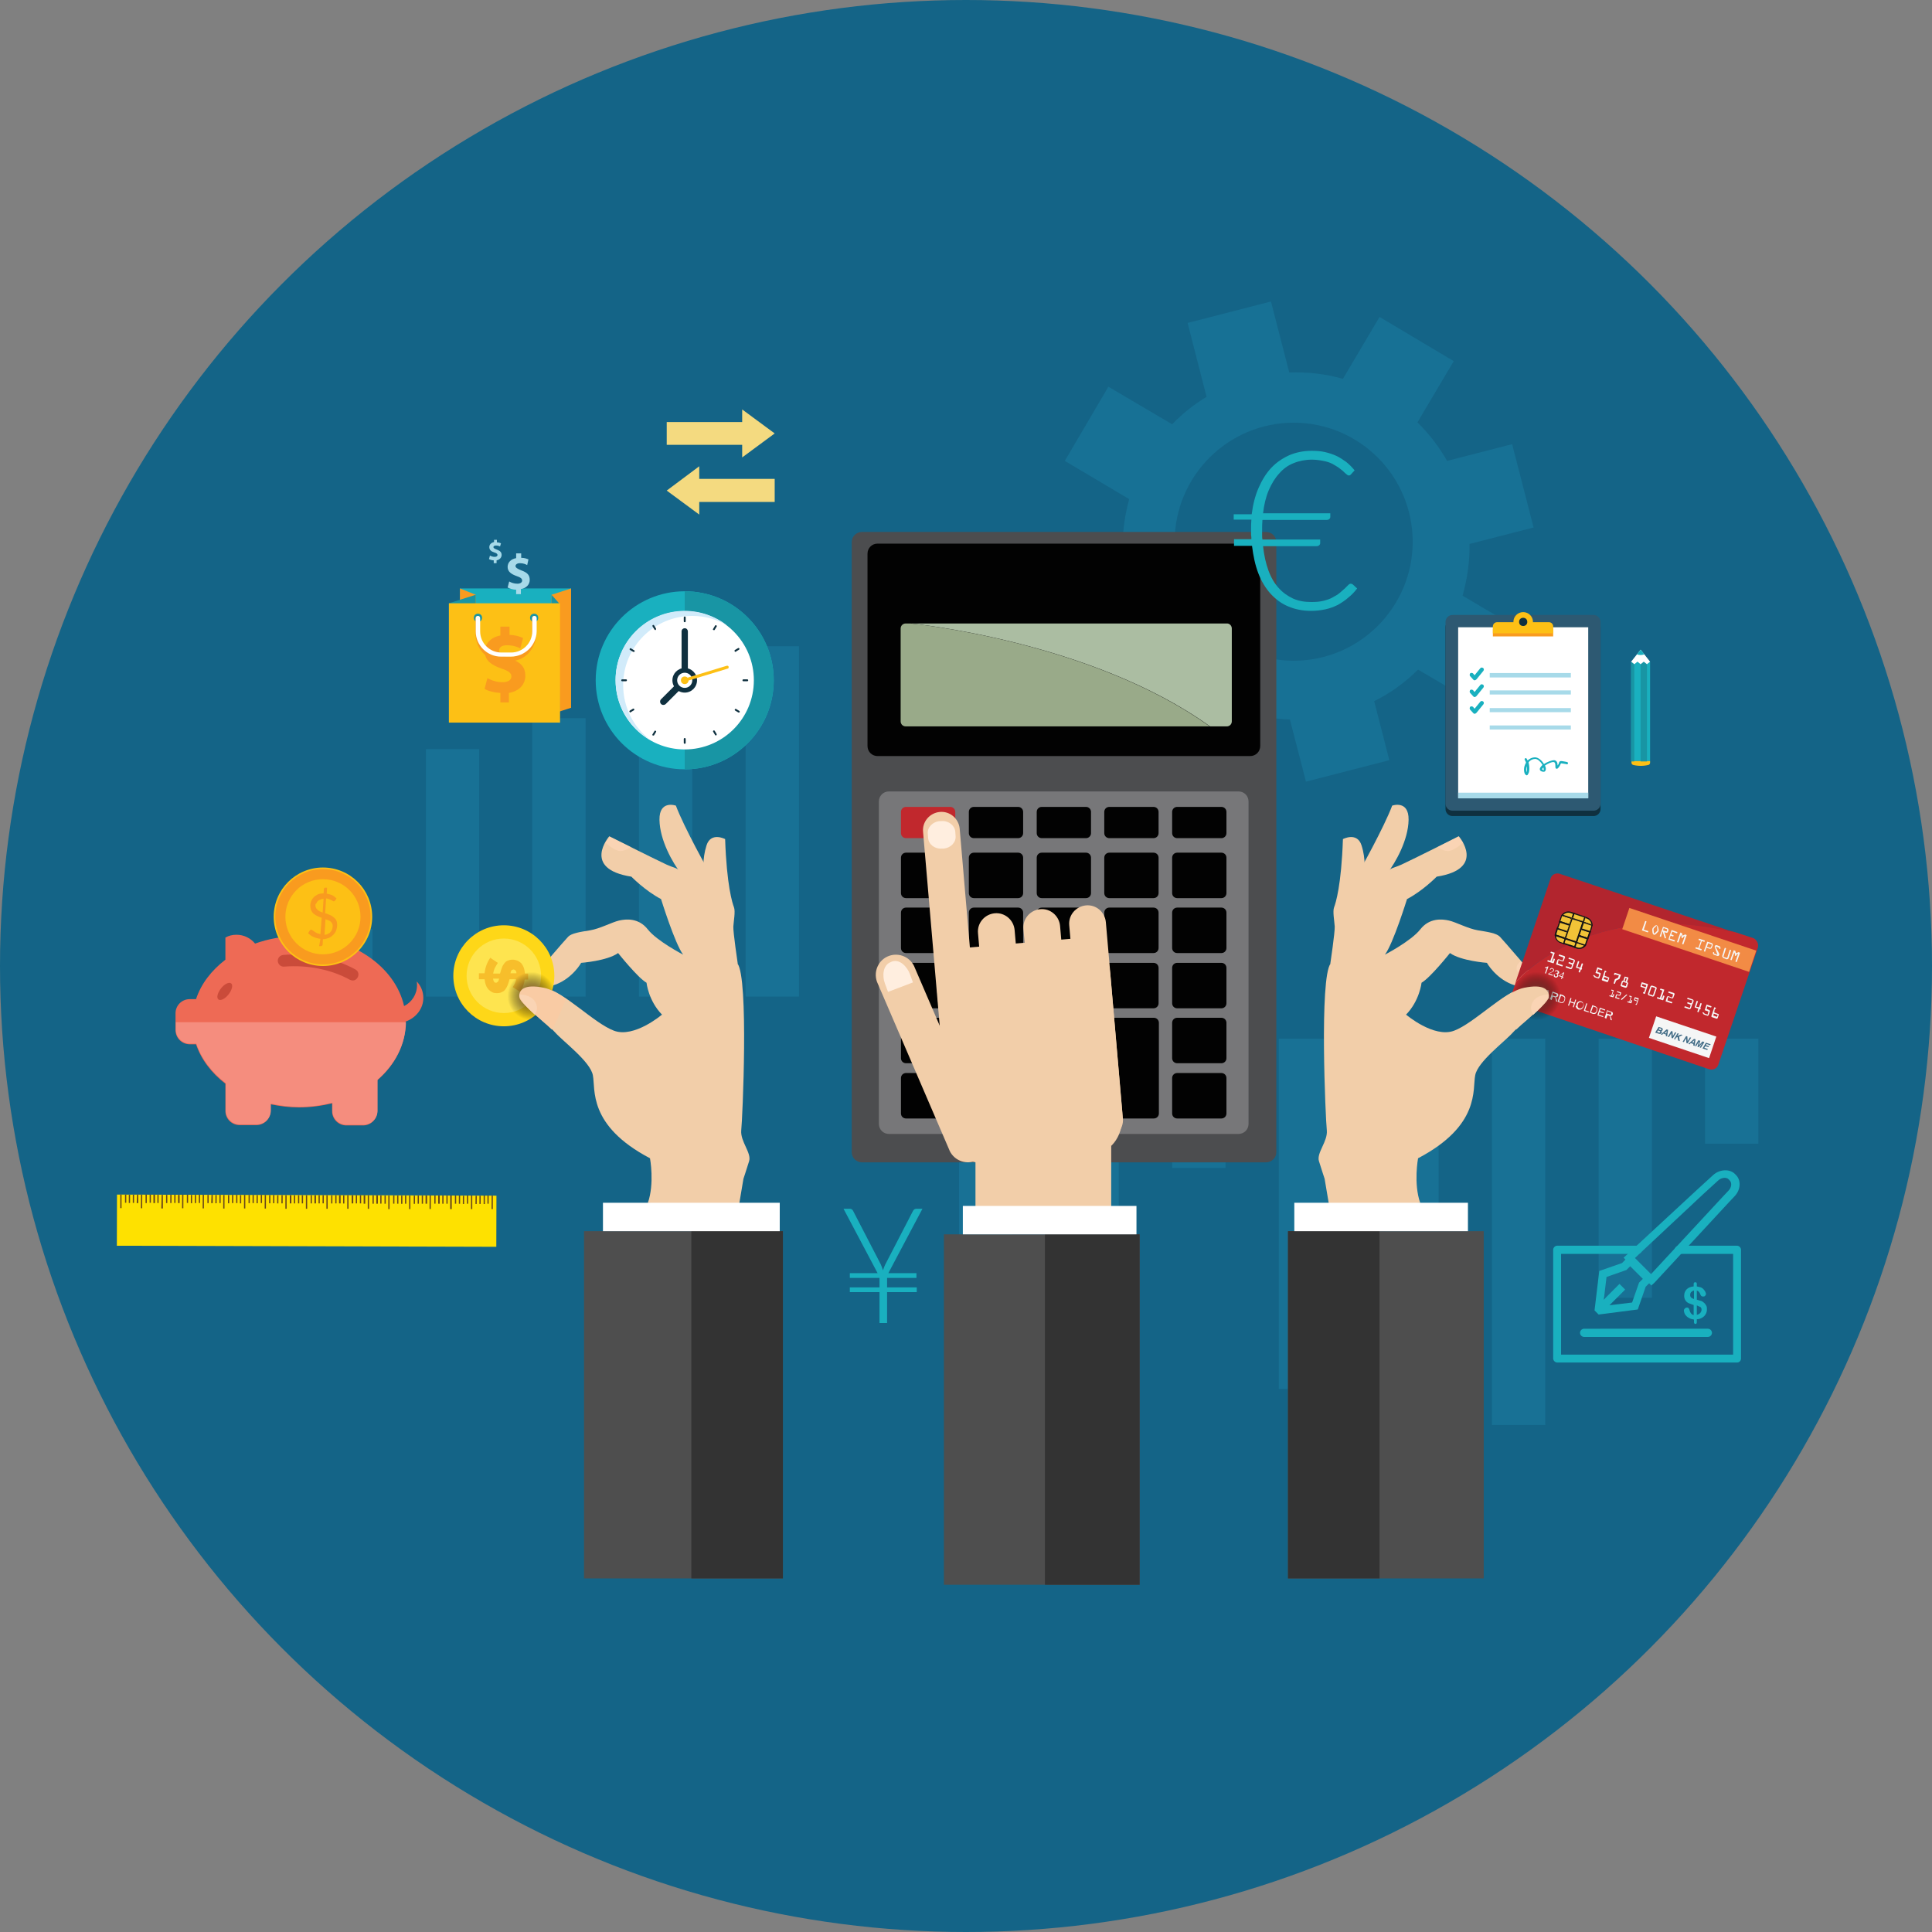 <?xml version="1.0" encoding="utf-8"?>
<!-- Generator: Adobe Illustrator 19.2.1, SVG Export Plug-In . SVG Version: 6.00 Build 0)  -->
<svg version="1.1" id="Layer_1" xmlns="http://www.w3.org/2000/svg" xmlns:xlink="http://www.w3.org/1999/xlink" x="0px" y="0px"
	 viewBox="0 0 612 612" style="enable-background:new 0 0 612 612;" xml:space="preserve">
<rect x="0" y="0" width="612" height="612" fill="#808080" stroke="none"/>
<style type="text/css">
	.st0{fill:#146487;}
	.st1{opacity:0.4;}
	.st2{fill:#1D84AA;}
	.st3{fill:#FEE100;}
	.st4{fill:#67451B;}
	.st5{opacity:0.4;fill:#1D84AA;}
	.st6{fill:#19B0BF;}
	.st7{fill:#F99B1F;}
	.st8{fill:#1895A4;}
	.st9{fill:#FDC015;}
	.st10{fill:#A7DAE9;}
	.st11{fill:#FFFFFF;}
	.st12{fill:#0F303F;}
	.st13{fill:#2D5972;}
	.st14{fill:#4C4D4F;}
	.st15{fill:#020202;}
	.st16{fill:#777779;}
	.st17{fill:#99AA89;}
	.st18{fill:#ABBDA2;}
	.st19{fill:#C1282D;}
	.st20{fill:#F2CEA9;}
	.st21{fill:#FFEEDF;}
	.st22{fill:#4E4E4E;}
	.st23{fill:#333333;}
	.st24{fill:#D1EBFA;}
	.st25{fill:#EE6A55;}
	.st26{fill:#CA4B3A;}
	.st27{fill:#F58D7E;}
	.st28{fill:#F0CA68;}
	.st29{fill:#F4DA80;}
	.st30{fill:#FAD4B4;}
	.st31{fill:#FED718;}
	.st32{fill:#FEE44F;}
	.st33{fill:#F7BE2B;}
	.st34{fill:url(#SVGID_1_);}
	.st35{fill:#F9CBA4;}
	.st36{fill:#B2252E;}
	.st37{fill:#F28B45;}
	.st38{fill:#F1C337;}
	.st39{fill:#151515;}
	.st40{fill:#F5F6F6;}
	.st41{fill:#426C86;}
	.st42{fill:url(#SVGID_2_);}
</style>
<g>
	<circle class="st0" cx="306" cy="306" r="306"/>
	<g>
		<g class="st1">
			<g>
				<rect x="101.1" y="294.3" class="st2" width="16.9" height="21.4"/>
				<rect x="134.9" y="237.3" class="st2" width="16.9" height="78.4"/>
				<rect x="168.6" y="227.5" class="st2" width="16.9" height="88.2"/>
				<rect x="202.4" y="236.4" class="st2" width="16.9" height="79.3"/>
				<rect x="236.2" y="204.7" class="st2" width="16.9" height="111"/>
				<rect x="269.9" y="215.3" class="st2" width="16.9" height="100.4"/>
				<rect x="303.7" y="193.4" class="st2" width="16.9" height="122.4"/>
				<rect x="337.5" y="266.1" class="st2" width="16.9" height="49.6"/>
				<rect x="371.2" y="290.5" class="st2" width="16.9" height="25.3"/>
			</g>
			<g>
				<rect x="270" y="329" class="st2" width="16.9" height="19.2"/>
				<rect x="303.8" y="329" class="st2" width="16.9" height="78.4"/>
				<rect x="337.5" y="329" class="st2" width="16.9" height="88.2"/>
				<rect x="371.3" y="329" class="st2" width="16.9" height="41"/>
				<rect x="405.1" y="329" class="st2" width="16.9" height="111"/>
				<rect x="438.8" y="329" class="st2" width="16.9" height="66.7"/>
				<rect x="472.6" y="329" class="st2" width="16.9" height="122.4"/>
				<rect x="506.4" y="329" class="st2" width="16.9" height="82.1"/>
				<rect x="540.1" y="329" class="st2" width="16.9" height="33.3"/>
			</g>
		</g>
		<g>
			<g>
				
					<rect x="89" y="326.6" transform="matrix(2.803254e-003 -1 1 2.803254e-003 -289.834 482.696)" class="st3" width="16.2" height="120.2"/>
				<g>
					<g>
						
							<rect x="153.8" y="380.7" transform="matrix(3.923077e-003 -1 1 3.923077e-003 -225.593 535.324)" class="st4" width="4.3" height="0.4"/>
					</g>
					<g>
						<rect x="154.4" y="378.7" class="st4" width="0.4" height="2.6"/>
					</g>
					<g>
						<polygon class="st4" points="153.6,381.4 153.2,381.4 153.2,378.7 153.6,378.7 						"/>
					</g>
					<g>
						
							<rect x="150.8" y="379.8" transform="matrix(3.938528e-003 -1 1 3.938528e-003 -228.531 530.666)" class="st4" width="2.6" height="0.4"/>
					</g>
					<g>
						
							<rect x="149.5" y="379.8" transform="matrix(1.137574e-002 -1 1 1.137574e-002 -230.891 526.559)" class="st4" width="2.6" height="0.4"/>
					</g>
					<g>
						<polygon class="st4" points="149.6,383 149.2,383 149.2,378.7 149.6,378.7 						"/>
					</g>
					<g>
						<polygon class="st4" points="148.3,381.3 147.9,381.3 147.9,378.7 148.3,378.7 						"/>
					</g>
					<g>
						
							<rect x="145.5" y="379.8" transform="matrix(3.938528e-003 -1 1 3.938528e-003 -233.761 525.387)" class="st4" width="2.6" height="0.4"/>
					</g>
					<g>
						
							<rect x="144.3" y="379.8" transform="matrix(3.938714e-003 -1 1 3.938714e-003 -235.021 524.116)" class="st4" width="2.6" height="0.4"/>
					</g>
					<g>
						<rect x="144.1" y="378.7" class="st4" width="0.4" height="2.6"/>
					</g>
					<g>
						<polygon class="st4" points="143.1,383 142.6,383 142.6,378.7 143.1,378.7 						"/>
					</g>
					<g>
						<polygon class="st4" points="141.8,381.3 141.4,381.3 141.4,378.7 141.8,378.7 						"/>
					</g>
					<g>
						<polygon class="st4" points="140.5,381.3 140.1,381.3 140.1,378.7 140.5,378.7 						"/>
					</g>
					<g>
						<polygon class="st4" points="139.3,381.3 138.8,381.3 138.8,378.7 139.3,378.7 						"/>
					</g>
					<g>
						
							<rect x="136.5" y="379.8" transform="matrix(3.938344e-003 -1 1 3.938344e-003 -242.769 516.291)" class="st4" width="2.6" height="0.4"/>
					</g>
					<g>
						
							<rect x="134.2" y="380.6" transform="matrix(3.909274e-003 -1 1 3.909274e-003 -245.06 515.672)" class="st4" width="4.3" height="0.4"/>
					</g>
					<g>
						<polygon class="st4" points="135.3,381.3 134.8,381.3 134.8,378.7 135.3,378.7 						"/>
					</g>
					<g>
						<polygon class="st4" points="134,381.3 133.6,381.3 133.6,378.7 134,378.7 						"/>
					</g>
					<g>
						<polygon class="st4" points="132.7,381.3 132.3,381.3 132.3,378.7 132.7,378.7 						"/>
					</g>
					<g>
						
							<rect x="129.9" y="379.8" transform="matrix(3.923077e-003 -1 1 3.923077e-003 -249.257 509.744)" class="st4" width="2.6" height="0.4"/>
					</g>
					<g>
						<polygon class="st4" points="130,383 129.6,383 129.6,378.7 130,378.7 						"/>
					</g>
					<g>
						<polygon class="st4" points="128.7,381.3 128.3,381.3 128.3,378.7 128.7,378.7 						"/>
					</g>
					<g>
						
							<rect x="125.9" y="379.8" transform="matrix(3.544681e-003 -1 1 3.544681e-003 -253.181 505.88)" class="st4" width="2.6" height="0.4"/>
					</g>
					<g>
						<polygon class="st4" points="126.2,381.3 125.8,381.3 125.8,378.7 126.2,378.7 						"/>
					</g>
					<g>
						
							<rect x="123.4" y="379.8" transform="matrix(3.938709e-003 -1 1 3.938709e-003 -255.75 503.187)" class="st4" width="2.6" height="0.4"/>
					</g>
					<g>
						<rect x="123" y="378.7" class="st4" width="0.4" height="4.3"/>
					</g>
					<g>
						<polygon class="st4" points="122.2,381.3 121.8,381.3 121.8,378.7 122.2,378.7 						"/>
					</g>
					<g>
						
							<rect x="119.4" y="379.7" transform="matrix(3.938528e-003 -1 1 3.938528e-003 -259.72 499.178)" class="st4" width="2.6" height="0.4"/>
					</g>
					<g>
						<polygon class="st4" points="119.7,381.3 119.2,381.3 119.2,378.6 119.7,378.6 						"/>
					</g>
					<g>
						<polygon class="st4" points="118.4,381.3 118,381.3 118,378.6 118.4,378.6 						"/>
					</g>
					<g>
						<polygon class="st4" points="116.9,382.9 116.5,382.9 116.5,378.6 116.9,378.6 						"/>
					</g>
					<g>
						<polygon class="st4" points="115.7,381.3 115.2,381.3 115.2,378.6 115.7,378.6 						"/>
					</g>
					<g>
						<rect x="114" y="378.6" class="st4" width="0.4" height="2.6"/>
					</g>
					<g>
						<rect x="112.7" y="378.6" class="st4" width="0.4" height="2.6"/>
					</g>
					<g>
						<polygon class="st4" points="111.9,381.2 111.4,381.2 111.4,378.6 111.9,378.6 						"/>
					</g>
					<g>
						<polygon class="st4" points="110.4,382.9 110,382.9 110,378.6 110.4,378.6 						"/>
					</g>
					<g>
						
							<rect x="107.6" y="379.7" transform="matrix(3.544681e-003 -1 1 3.544681e-003 -271.397 487.495)" class="st4" width="2.6" height="0.4"/>
					</g>
					<g>
						<polygon class="st4" points="107.9,381.2 107.4,381.2 107.4,378.6 107.9,378.6 						"/>
					</g>
					<g>
						<polygon class="st4" points="106.6,381.2 106.2,381.2 106.2,378.6 106.6,378.6 						"/>
					</g>
					<g>
						
							<rect x="103.8" y="379.7" transform="matrix(3.938528e-003 -1 1 3.938528e-003 -275.217 483.529)" class="st4" width="2.6" height="0.4"/>
					</g>
					<g>
						<rect x="103.4" y="378.6" class="st4" width="0.4" height="4.3"/>
					</g>
					<g>
						
							<rect x="101.1" y="379.7" transform="matrix(3.938528e-003 -1 1 3.938528e-003 -277.929 480.793)" class="st4" width="2.6" height="0.4"/>
					</g>
					<g>
						<polygon class="st4" points="101.3,381.2 100.9,381.2 100.9,378.6 101.3,378.6 						"/>
					</g>
					<g>
						<polygon class="st4" points="100.1,381.2 99.6,381.2 99.6,378.6 100.1,378.6 						"/>
					</g>
					<g>
						<rect x="98.4" y="378.6" class="st4" width="0.4" height="2.6"/>
					</g>
					<g>
						<polygon class="st4" points="97.3,382.9 96.9,382.9 96.9,378.6 97.3,378.6 						"/>
					</g>
					<g>
						<rect x="95.6" y="378.6" class="st4" width="0.4" height="2.6"/>
					</g>
					<g>
						<polygon class="st4" points="94.8,381.2 94.4,381.2 94.4,378.6 94.8,378.6 						"/>
					</g>
					<g>
						<polygon class="st4" points="93.5,381.2 93.1,381.2 93.1,378.6 93.5,378.6 						"/>
					</g>
					<g>
						<polygon class="st4" points="92.3,381.2 91.8,381.2 91.8,378.6 92.3,378.6 						"/>
					</g>
					<g>
						<polygon class="st4" points="90.8,382.9 90.4,382.9 90.4,378.6 90.8,378.6 						"/>
					</g>
					<g>
						
							<rect x="88" y="379.7" transform="matrix(7.453697e-003 -1 1 7.453697e-003 -291.217 466.351)" class="st4" width="2.6" height="0.4"/>
					</g>
					<g>
						
							<rect x="86.7" y="379.6" transform="matrix(7.876873e-003 -1 1 7.876873e-003 -292.506 464.919)" class="st4" width="2.6" height="0.4"/>
					</g>
					<g>
						
							<rect x="85.5" y="379.6" transform="matrix(3.909274e-003 -1 1 3.909274e-003 -293.426 465.155)" class="st4" width="2.6" height="0.4"/>
					</g>
					<g>
						
							<rect x="84.2" y="379.6" transform="matrix(3.530928e-003 -1 1 3.530928e-003 -294.654 464.029)" class="st4" width="2.6" height="0.4"/>
					</g>
					<g>
						
							<rect x="81.9" y="380.5" transform="matrix(3.544681e-003 -1 1 3.544681e-003 -296.949 463.392)" class="st4" width="4.3" height="0.4"/>
					</g>
					<g>
						<rect x="82.6" y="378.5" class="st4" width="0.4" height="2.6"/>
					</g>
					<g>
						
							<rect x="80.2" y="379.6" transform="matrix(3.938528e-003 -1 1 3.938528e-003 -298.659 459.864)" class="st4" width="2.6" height="0.4"/>
					</g>
					<g>
						<rect x="80" y="378.5" class="st4" width="0.4" height="2.6"/>
					</g>
					<g>
						
							<rect x="77.7" y="379.6" transform="matrix(3.544681e-003 -1 1 3.544681e-003 -301.147 457.47)" class="st4" width="2.6" height="0.4"/>
					</g>
					<g>
						<polygon class="st4" points="77.7,382.8 77.3,382.8 77.3,378.5 77.7,378.5 						"/>
					</g>
					<g>
						
							<rect x="74.9" y="379.6" transform="matrix(3.923077e-003 -1 1 3.923077e-003 -303.887 454.59)" class="st4" width="2.6" height="0.4"/>
					</g>
					<g>
						<polygon class="st4" points="75.2,381.1 74.8,381.1 74.8,378.5 75.2,378.5 						"/>
					</g>
					<g>
						<polygon class="st4" points="73.9,381.1 73.5,381.1 73.5,378.5 73.9,378.5 						"/>
					</g>
					<g>
						
							<rect x="71.1" y="379.6" transform="matrix(3.938697e-003 -1 1 3.938697e-003 -307.668 450.769)" class="st4" width="2.6" height="0.4"/>
					</g>
					<g>
						
							<rect x="68.8" y="380.4" transform="matrix(3.544681e-003 -1 1 3.544681e-003 -309.935 450.287)" class="st4" width="4.3" height="0.4"/>
					</g>
					<g>
						<polygon class="st4" points="69.9,381.1 69.5,381.1 69.5,378.5 69.9,378.5 						"/>
					</g>
					<g>
						
							<rect x="67.1" y="379.6" transform="matrix(3.544681e-003 -1 1 3.544681e-003 -311.611 446.91)" class="st4" width="2.6" height="0.4"/>
					</g>
					<g>
						<polygon class="st4" points="67.4,381.1 66.9,381.1 67,378.5 67.4,378.5 						"/>
					</g>
					<g>
						
							<rect x="64.6" y="379.6" transform="matrix(3.938528e-003 -1 1 3.938528e-003 -314.157 444.216)" class="st4" width="2.6" height="0.4"/>
					</g>
					<g>
						
							<rect x="62.3" y="380.4" transform="matrix(3.954101e-003 -1 1 3.954101e-003 -316.453 443.58)" class="st4" width="4.3" height="0.4"/>
					</g>
					<g>
						
							<rect x="61.9" y="379.6" transform="matrix(3.558696e-003 -1 1 3.558696e-003 -316.844 441.624)" class="st4" width="2.6" height="0.4"/>
					</g>
					<g>
						
							<rect x="60.6" y="379.6" transform="matrix(3.924617e-003 -1 1 3.924617e-003 -318.126 440.212)" class="st4" width="2.6" height="0.4"/>
					</g>
					<g>
						
							<rect x="59.3" y="379.6" transform="matrix(3.544681e-003 -1 1 3.544681e-003 -319.364 439.085)" class="st4" width="2.6" height="0.4"/>
					</g>
					<g>
						
							<rect x="58.1" y="379.6" transform="matrix(3.909438e-003 -1 1 3.909438e-003 -320.644 437.675)" class="st4" width="2.6" height="0.4"/>
					</g>
					<g>
						
							<rect x="55.8" y="380.4" transform="matrix(3.923077e-003 -1 1 3.923077e-003 -322.941 437.04)" class="st4" width="4.3" height="0.4"/>
					</g>
					<g>
						<polygon class="st4" points="56.9,381.1 56.4,381.1 56.4,378.5 56.9,378.5 						"/>
					</g>
					<g>
						
							<rect x="54.1" y="379.6" transform="matrix(3.530774e-003 -1 1 3.530774e-003 -324.595 433.81)" class="st4" width="2.6" height="0.4"/>
					</g>
					<g>
						
							<rect x="52.8" y="379.6" transform="matrix(3.938528e-003 -1 1 3.938528e-003 -325.877 432.384)" class="st4" width="2.6" height="0.4"/>
					</g>
					<g>
						<rect x="52.6" y="378.5" class="st4" width="0.4" height="2.6"/>
					</g>
					<g>
						<polygon class="st4" points="51.6,382.8 51.1,382.8 51.2,378.5 51.6,378.5 						"/>
					</g>
					<g>
						
							<rect x="48.8" y="379.5" transform="matrix(3.557290e-003 -1 1 3.557290e-003 -329.829 428.52)" class="st4" width="2.6" height="0.4"/>
					</g>
					<g>
						<polygon class="st4" points="49.1,381.1 48.6,381.1 48.6,378.4 49.1,378.4 						"/>
					</g>
					<g>
						<rect x="47.4" y="378.4" class="st4" width="0.4" height="2.6"/>
					</g>
					<g>
						<polygon class="st4" points="46.5,381.1 46.1,381.1 46.1,378.4 46.5,378.4 						"/>
					</g>
					<g>
						
							<rect x="42.7" y="380.4" transform="matrix(3.518352e-003 -1 1 3.518352e-003 -335.904 424.09)" class="st4" width="4.3" height="0.4"/>
					</g>
					<g>
						<polygon class="st4" points="43.8,381.1 43.3,381.1 43.4,378.4 43.8,378.4 						"/>
					</g>
					<g>
						
							<rect x="41" y="379.5" transform="matrix(3.923077e-003 -1 1 3.923077e-003 -337.596 420.556)" class="st4" width="2.6" height="0.4"/>
					</g>
					<g>
						
							<rect x="39.7" y="379.5" transform="matrix(3.923077e-003 -1 1 3.923077e-003 -338.856 419.284)" class="st4" width="2.6" height="0.4"/>
					</g>
					<g>
						<rect x="39.6" y="378.4" class="st4" width="0.4" height="2.6"/>
					</g>
					<g>
						<rect x="38.1" y="378.4" class="st4" width="0.4" height="4.3"/>
					</g>
				</g>
			</g>
		</g>
		<path class="st5" d="M465.5,172.3l20.3-5.2l-6.8-26.4l-20.6,5.3c-2.5-4.4-5.7-8.6-9.4-12.2l11.5-19.4L437,100.4L425.4,120
			c-5.6-1.6-11.3-2.2-17-2l-5.8-22.5l-26.4,6.8l6,23.4c-4,2.4-7.6,5.3-10.9,8.7l-20.2-11.9L337.3,146l20.4,12.1
			c-1.3,4.7-2,9.5-2.1,14.4l-21.8,5.6l6.8,26.4l21.6-5.6c2.5,4.6,5.6,8.8,9.3,12.6l-10.7,18.1l23.5,13.9l10.5-17.9
			c4.5,1.4,9.2,2.2,13.8,2.3l5.1,19.7l26.4-6.8l-4.8-18.7c5.1-2.5,9.8-5.9,13.9-10l17.3,10.2l13.9-23.5l-17.1-10.1
			C464.8,183.3,465.6,177.8,465.5,172.3z M409.8,209.3c-20.8,0-37.7-16.9-37.7-37.7s16.9-37.7,37.7-37.7c20.8,0,37.7,16.9,37.7,37.7
			S430.6,209.3,409.8,209.3z"/>
		<g>
			<rect x="145.7" y="186.4" class="st6" width="35.2" height="37.8"/>
			<polygon class="st7" points="150.7,188.4 145.7,186.4 145.7,224.2 150.7,226.2 			"/>
			<polygon class="st8" points="150.7,226.2 142.2,228.9 142.2,191.1 150.7,188.4 			"/>
			<polygon class="st7" points="174.7,188.4 180.9,186.4 180.9,224.2 174.7,226.2 			"/>
			<polygon class="st8" points="174.7,226.2 177.3,229.2 177.1,191.1 174.7,188.4 			"/>
			<rect x="142.2" y="191.1" class="st9" width="35.2" height="37.8"/>
			<circle class="st8" cx="151.4" cy="195.7" r="1.3"/>
			<circle class="st8" cx="169.2" cy="195.7" r="1.3"/>
			<g>
				<path class="st7" d="M161.8,209.4h-3.1c-4.5,0-8.1-4-8.1-8.9v-4.7c0-0.4,0.3-0.7,0.7-0.7c0.4,0,0.7,0.3,0.7,0.7v4.7
					c0,4.1,3,7.5,6.7,7.5h3.1c3.7,0,6.7-3.4,6.7-7.5v-4.7c0-0.4,0.3-0.7,0.7-0.7c0.4,0,0.7,0.3,0.7,0.7v4.7
					C169.9,205.4,166.3,209.4,161.8,209.4L161.8,209.4z"/>
			</g>
			<g>
				<path class="st7" d="M158.5,222.3v-2.8c-2-0.1-3.9-0.6-5-1.3l0.9-3.4c1.2,0.7,2.9,1.3,4.8,1.3c1.7,0,2.8-0.7,2.8-1.8
					c0-1.1-0.9-1.8-3.1-2.5c-3.1-1.1-5.3-2.5-5.3-5.3c0-2.6,1.8-4.6,4.9-5.2v-2.8h2.9v2.6c1.9,0.1,3.2,0.5,4.3,1l-0.9,3.3
					c-0.7-0.4-2.1-1-4.2-1c-1.9,0-2.5,0.8-2.5,1.7c0,0.9,1,1.6,3.5,2.5c3.5,1.2,4.8,2.8,4.8,5.5c0,2.6-1.8,4.8-5.2,5.4v3H158.5z"/>
			</g>
			<g>
				<path class="st10" d="M163.5,188.3v-1.5c-1.1,0-2.1-0.4-2.7-0.7l0.5-1.9c0.7,0.4,1.6,0.7,2.6,0.7c0.9,0,1.5-0.4,1.5-1
					c0-0.6-0.5-1-1.7-1.4c-1.7-0.6-2.9-1.4-2.9-2.9c0-1.4,1-2.5,2.7-2.8v-1.5h1.6v1.4c1.1,0,1.8,0.3,2.3,0.5L167,179
					c-0.4-0.2-1.1-0.6-2.3-0.6c-1,0-1.4,0.5-1.4,0.9c0,0.5,0.6,0.9,1.9,1.4c1.9,0.7,2.6,1.5,2.6,3c0,1.4-1,2.6-2.8,2.9v1.6H163.5z"
					/>
			</g>
			<g>
				<path class="st10" d="M156.4,178.4v-0.9c-0.6,0-1.2-0.2-1.5-0.4l0.3-1.1c0.4,0.2,0.9,0.4,1.5,0.4c0.5,0,0.9-0.2,0.9-0.6
					c0-0.3-0.3-0.6-1-0.8c-1-0.3-1.6-0.8-1.6-1.7c0-0.8,0.6-1.4,1.5-1.6V171h0.9v0.8c0.6,0,1,0.2,1.3,0.3l-0.3,1
					c-0.2-0.1-0.6-0.3-1.3-0.3c-0.6,0-0.8,0.3-0.8,0.5c0,0.3,0.3,0.5,1.1,0.8c1.1,0.4,1.5,0.9,1.5,1.7c0,0.8-0.6,1.5-1.6,1.7v0.9
					H156.4z"/>
			</g>
			<g>
				<path class="st11" d="M161.8,208h-3.1c-4.4,0-8-3.6-8-8v-4.2c0-0.4,0.3-0.7,0.7-0.7c0.4,0,0.7,0.3,0.7,0.7v4.2
					c0,3.7,3,6.7,6.7,6.7h3.1c3.7,0,6.7-3,6.7-6.7v-4.2c0-0.4,0.3-0.7,0.7-0.7c0.4,0,0.7,0.3,0.7,0.7v4.2
					C169.9,204.4,166.3,208,161.8,208L161.8,208z"/>
			</g>
		</g>
		<g>
			<g>
				<path class="st12" d="M507,256.3c0,1.2-1,2.2-2.2,2.2h-44.7c-1.2,0-2.2-1-2.2-2.2v-57.7c0-1.2,1-2.2,2.2-2.2h44.7
					c1.2,0,2.2,1,2.2,2.2V256.3z"/>
				<path class="st13" d="M507,254.6c0,1.2-1,2.2-2.2,2.2h-44.7c-1.2,0-2.2-1-2.2-2.2V197c0-1.2,1-2.2,2.2-2.2h44.7
					c1.2,0,2.2,1,2.2,2.2V254.6z"/>
				<rect x="461.9" y="198.7" class="st11" width="41.2" height="54.1"/>
				<rect x="461.9" y="251.1" class="st10" width="41.2" height="1.8"/>
				<path class="st7" d="M492,201.6v-2.2c0-0.7-0.6-1.3-1.3-1.3h-16.5c-0.7,0-1.3,0.6-1.3,1.3v2.2H492z"/>
				<path class="st9" d="M492,200.6v-2.2c0-0.7-0.6-1.3-1.3-1.3h-16.5c-0.7,0-1.3,0.6-1.3,1.3v2.2H492z"/>
				<circle class="st9" cx="482.5" cy="197" r="3.1"/>
				<circle class="st12" cx="482.5" cy="197" r="1.3"/>
				<g>
					<rect x="471.9" y="213.2" class="st10" width="25.7" height="1.4"/>
					<rect x="471.9" y="218.7" class="st10" width="25.7" height="1.3"/>
					<rect x="471.9" y="224.3" class="st10" width="25.7" height="1.3"/>
					<rect x="471.9" y="229.8" class="st10" width="25.7" height="1.3"/>
				</g>
				<g>
					<path class="st6" d="M467.1,215.5c-0.2,0-0.3-0.1-0.4-0.2l-1-1.1c-0.2-0.2-0.2-0.6,0-0.9c0.2-0.2,0.6-0.2,0.9,0l0.5,0.6
						l1.8-2.2c0.2-0.3,0.6-0.3,0.9-0.1c0.3,0.2,0.3,0.6,0.1,0.9l-2.2,2.7C467.5,215.4,467.3,215.5,467.1,215.5
						C467.1,215.5,467.1,215.5,467.1,215.5L467.1,215.5z"/>
				</g>
				<g>
					<path class="st6" d="M467.1,220.8c-0.2,0-0.3-0.1-0.4-0.2l-1-1.1c-0.2-0.2-0.2-0.6,0-0.9c0.2-0.2,0.6-0.2,0.9,0l0.5,0.6
						l1.8-2.2c0.2-0.3,0.6-0.3,0.9-0.1c0.3,0.2,0.3,0.6,0.1,0.9l-2.2,2.7C467.5,220.7,467.3,220.8,467.1,220.8
						C467.1,220.8,467.1,220.8,467.1,220.8L467.1,220.8z"/>
				</g>
				<g>
					<path class="st6" d="M467.1,226.1c-0.2,0-0.3-0.1-0.4-0.2l-1-1.1c-0.2-0.2-0.2-0.6,0-0.9c0.2-0.2,0.6-0.2,0.9,0l0.5,0.6
						l1.8-2.2c0.2-0.3,0.6-0.3,0.9-0.1c0.3,0.2,0.3,0.6,0.1,0.9l-2.2,2.7C467.5,226,467.3,226.1,467.1,226.1
						C467.1,226.1,467.1,226.1,467.1,226.1L467.1,226.1z"/>
				</g>
				<g>
					<path class="st6" d="M483.6,245.6C483.6,245.6,483.6,245.6,483.6,245.6c-0.4-0.1-0.6-0.5-0.7-0.8c-0.3-1.1-0.1-2.2,0.5-3.2
						c-0.1-0.3-0.2-0.6-0.4-0.9c-0.1-0.2,0-0.4,0.1-0.5c0.2-0.1,0.4,0,0.5,0.1c0.1,0.2,0.2,0.4,0.3,0.6c0.6-0.6,1.5-1,2.3-1
						c1.1,0,2.2,1,2.8,2c0,0,0,0.1,0.1,0.1c1.1-0.7,2.5-1.2,3.2-1.2c1,0.1,1.1,1.1,1.1,1.7c0.3-0.4,0.4-0.6,0.4-0.8
						c0.3-0.8,0.5-0.7,2.2-0.4l0.4,0.1c0.2,0,0.3,0.2,0.3,0.4c0,0.2-0.2,0.3-0.4,0.3l-0.4-0.1c-0.7-0.1-1.2-0.2-1.4-0.2
						c0,0,0,0.1-0.1,0.1c-0.1,0.2-0.2,0.6-0.6,1.1c-0.3,0.4-0.5,0.6-0.8,0.5c-0.3-0.1-0.3-0.4-0.3-0.8c0-0.8-0.1-1.2-0.5-1.3
						c-0.7-0.1-1.9,0.5-2.8,1.1c0.3,0.6,0.4,1.3,0.1,1.7c-0.1,0.2-0.4,0.4-1,0.2c-0.8-0.2-0.8-0.8-0.7-1c0.1-0.3,0.4-0.7,0.8-1.1
						c0-0.1-0.1-0.1-0.1-0.2c-0.5-0.8-1.4-1.7-2.2-1.7c-0.8,0-1.6,0.4-2.1,1.1c0.4,1.5,0.3,3.1-0.1,3.6
						C483.9,245.6,483.7,245.6,483.6,245.6L483.6,245.6z M483.6,242.7c-0.2,0.6-0.2,1.3,0,1.9c0,0,0,0,0,0.1
						C483.7,244.2,483.7,243.5,483.6,242.7L483.6,242.7z M488.9,243.1c-0.2,0.2-0.4,0.4-0.4,0.6c0,0,0,0.1,0.3,0.2
						c0.2,0.1,0.3,0,0.3,0C489,243.9,489,243.6,488.9,243.1L488.9,243.1z"/>
				</g>
			</g>
			<g>
				<polyline class="st6" points="516.7,209.6 516.7,241.1 522.7,241.1 522.7,209.6 				"/>
				<path class="st9" d="M522.7,241.6c0,0.3-0.2,0.6-0.5,0.7c-1.6,0.4-3.3,0.4-4.9,0c-0.3-0.1-0.5-0.4-0.5-0.7c0-0.5,0-0.5,0-0.5
					h5.9C522.7,241.1,522.7,241.1,522.7,241.6z"/>
				<rect x="516.7" y="209.6" class="st8" width="1" height="31.6"/>
				<rect x="519.7" y="209.6" class="st8" width="2" height="31.6"/>
				<polygon class="st11" points="522.7,209.6 521.7,210.4 520.7,209.6 519.7,210.4 518.7,209.6 517.7,210.4 516.7,209.6 
					519.7,205.8 				"/>
				<path class="st6" d="M518.5,207.3l1.2-1.5l1.2,1.5c-0.4,0.1-0.8,0.2-1.2,0.2C519.3,207.5,518.9,207.4,518.5,207.3z"/>
			</g>
		</g>
		<g>
			<g>
				<path class="st14" d="M269.8,171.7c0-1.8,1.5-3.2,3.3-3.2H401c1.8,0,3.3,1.4,3.3,3.2V365c0,1.8-1.5,3.2-3.3,3.2H273.1
					c-1.8,0-3.3-1.4-3.3-3.2V171.7z"/>
				<path class="st15" d="M399.2,236.3c0,1.8-1.4,3.2-3.2,3.2H278c-1.8,0-3.2-1.4-3.2-3.2v-60.9c0-1.8,1.4-3.2,3.2-3.2h118
					c1.8,0,3.2,1.4,3.2,3.2V236.3z"/>
				<path class="st16" d="M395.5,356c0,1.8-1.4,3.2-3.2,3.2H281.6c-1.8,0-3.2-1.4-3.2-3.2V253.9c0-1.8,1.4-3.2,3.2-3.2h110.7
					c1.8,0,3.2,1.4,3.2,3.2V356z"/>
				<path class="st17" d="M383.2,230.1h-96.3c-0.9,0-1.6-0.7-1.6-1.6v-29.4c0-0.9,0.7-1.6,1.6-1.6h1.6
					C288.5,197.5,345.5,203,383.2,230.1z"/>
				<path class="st18" d="M390.2,199.1v29.4c0,0.9-0.7,1.6-1.6,1.6h-5.3c-37.7-27.1-94.7-32.6-94.7-32.6h100.1
					C389.5,197.5,390.2,198.2,390.2,199.1z"/>
				<g>
					<path class="st19" d="M302.6,263.9c0,0.9-0.7,1.6-1.6,1.6h-14c-0.9,0-1.6-0.7-1.6-1.6v-6.7c0-0.9,0.7-1.6,1.6-1.6h14
						c0.9,0,1.6,0.7,1.6,1.6V263.9z"/>
					<path class="st15" d="M324.1,263.9c0,0.9-0.7,1.6-1.6,1.6h-14c-0.9,0-1.6-0.7-1.6-1.6v-6.7c0-0.9,0.7-1.6,1.6-1.6h14
						c0.9,0,1.6,0.7,1.6,1.6V263.9z"/>
					<path class="st15" d="M345.6,263.9c0,0.9-0.7,1.6-1.6,1.6h-14c-0.9,0-1.6-0.7-1.6-1.6v-6.7c0-0.9,0.7-1.6,1.6-1.6h14
						c0.9,0,1.6,0.7,1.6,1.6V263.9z"/>
					<path class="st15" d="M367,263.9c0,0.9-0.7,1.6-1.6,1.6h-14c-0.9,0-1.6-0.7-1.6-1.6v-6.7c0-0.9,0.7-1.6,1.6-1.6h14
						c0.9,0,1.6,0.7,1.6,1.6V263.9z"/>
					<path class="st15" d="M388.5,263.9c0,0.9-0.7,1.6-1.6,1.6h-14c-0.9,0-1.6-0.7-1.6-1.6v-6.7c0-0.9,0.7-1.6,1.6-1.6h14
						c0.9,0,1.6,0.7,1.6,1.6V263.9z"/>
					<path class="st15" d="M302.6,282.9c0,0.9-0.7,1.6-1.6,1.6h-14c-0.9,0-1.6-0.7-1.6-1.6v-11.2c0-0.9,0.7-1.6,1.6-1.6h14
						c0.9,0,1.6,0.7,1.6,1.6V282.9z"/>
					<path class="st15" d="M324.1,282.9c0,0.9-0.7,1.6-1.6,1.6h-14c-0.9,0-1.6-0.7-1.6-1.6v-11.2c0-0.9,0.7-1.6,1.6-1.6h14
						c0.9,0,1.6,0.7,1.6,1.6V282.9z"/>
					<path class="st15" d="M345.6,282.9c0,0.9-0.7,1.6-1.6,1.6h-14c-0.9,0-1.6-0.7-1.6-1.6v-11.2c0-0.9,0.7-1.6,1.6-1.6h14
						c0.9,0,1.6,0.7,1.6,1.6V282.9z"/>
					<path class="st15" d="M367,282.9c0,0.9-0.7,1.6-1.6,1.6h-14c-0.9,0-1.6-0.7-1.6-1.6v-11.2c0-0.9,0.7-1.6,1.6-1.6h14
						c0.9,0,1.6,0.7,1.6,1.6V282.9z"/>
					<path class="st15" d="M388.5,282.9c0,0.9-0.7,1.6-1.6,1.6h-14c-0.9,0-1.6-0.7-1.6-1.6v-11.2c0-0.9,0.7-1.6,1.6-1.6h14
						c0.9,0,1.6,0.7,1.6,1.6V282.9z"/>
					<path class="st15" d="M302.6,300.3c0,0.9-0.7,1.6-1.6,1.6h-14c-0.9,0-1.6-0.7-1.6-1.6v-11.2c0-0.9,0.7-1.6,1.6-1.6h14
						c0.9,0,1.6,0.7,1.6,1.6V300.3z"/>
					<path class="st15" d="M324.1,300.3c0,0.9-0.7,1.6-1.6,1.6h-14c-0.9,0-1.6-0.7-1.6-1.6v-11.2c0-0.9,0.7-1.6,1.6-1.6h14
						c0.9,0,1.6,0.7,1.6,1.6V300.3z"/>
					<path class="st15" d="M345.6,300.3c0,0.9-0.7,1.6-1.6,1.6h-14c-0.9,0-1.6-0.7-1.6-1.6v-11.2c0-0.9,0.7-1.6,1.6-1.6h14
						c0.9,0,1.6,0.7,1.6,1.6V300.3z"/>
					<path class="st15" d="M367,300.3c0,0.9-0.7,1.6-1.6,1.6h-14c-0.9,0-1.6-0.7-1.6-1.6v-11.2c0-0.9,0.7-1.6,1.6-1.6h14
						c0.9,0,1.6,0.7,1.6,1.6V300.3z"/>
					<path class="st15" d="M388.5,300.3c0,0.9-0.7,1.6-1.6,1.6h-14c-0.9,0-1.6-0.7-1.6-1.6v-11.2c0-0.9,0.7-1.6,1.6-1.6h14
						c0.9,0,1.6,0.7,1.6,1.6V300.3z"/>
					<path class="st15" d="M302.6,317.8c0,0.9-0.7,1.6-1.6,1.6h-14c-0.9,0-1.6-0.7-1.6-1.6v-11.2c0-0.9,0.7-1.6,1.6-1.6h14
						c0.9,0,1.6,0.7,1.6,1.6V317.8z"/>
					<path class="st15" d="M324.1,317.8c0,0.9-0.7,1.6-1.6,1.6h-14c-0.9,0-1.6-0.7-1.6-1.6v-11.2c0-0.9,0.7-1.6,1.6-1.6h14
						c0.9,0,1.6,0.7,1.6,1.6V317.8z"/>
					<path class="st15" d="M345.6,317.8c0,0.9-0.7,1.6-1.6,1.6h-14c-0.9,0-1.6-0.7-1.6-1.6v-11.2c0-0.9,0.7-1.6,1.6-1.6h14
						c0.9,0,1.6,0.7,1.6,1.6V317.8z"/>
					<path class="st15" d="M367,317.8c0,0.9-0.7,1.6-1.6,1.6h-14c-0.9,0-1.6-0.7-1.6-1.6v-11.2c0-0.9,0.7-1.6,1.6-1.6h14
						c0.9,0,1.6,0.7,1.6,1.6V317.8z"/>
					<path class="st15" d="M388.5,317.8c0,0.9-0.7,1.6-1.6,1.6h-14c-0.9,0-1.6-0.7-1.6-1.6v-11.2c0-0.9,0.7-1.6,1.6-1.6h14
						c0.9,0,1.6,0.7,1.6,1.6V317.8z"/>
					<path class="st15" d="M302.6,335.2c0,0.9-0.7,1.6-1.6,1.6h-14c-0.9,0-1.6-0.7-1.6-1.6V324c0-0.9,0.7-1.6,1.6-1.6h14
						c0.9,0,1.6,0.7,1.6,1.6V335.2z"/>
					<path class="st15" d="M324.1,335.2c0,0.9-0.7,1.6-1.6,1.6h-14c-0.9,0-1.6-0.7-1.6-1.6V324c0-0.9,0.7-1.6,1.6-1.6h14
						c0.9,0,1.6,0.7,1.6,1.6V335.2z"/>
					<path class="st15" d="M345.6,335.2c0,0.9-0.7,1.6-1.6,1.6h-14c-0.9,0-1.6-0.7-1.6-1.6V324c0-0.9,0.7-1.6,1.6-1.6h14
						c0.9,0,1.6,0.7,1.6,1.6V335.2z"/>
					<path class="st15" d="M388.5,335.2c0,0.9-0.7,1.6-1.6,1.6h-14c-0.9,0-1.6-0.7-1.6-1.6V324c0-0.9,0.7-1.6,1.6-1.6h14
						c0.9,0,1.6,0.7,1.6,1.6V335.2z"/>
					<path class="st15" d="M302.6,352.7c0,0.9-0.7,1.6-1.6,1.6h-14c-0.9,0-1.6-0.7-1.6-1.6v-11.2c0-0.9,0.7-1.6,1.6-1.6h14
						c0.9,0,1.6,0.7,1.6,1.6V352.7z"/>
					<path class="st15" d="M324.1,352.7c0,0.9-0.7,1.6-1.6,1.6h-14c-0.9,0-1.6-0.7-1.6-1.6v-11.2c0-0.9,0.7-1.6,1.6-1.6h14
						c0.9,0,1.6,0.7,1.6,1.6V352.7z"/>
					<path class="st15" d="M345.6,352.7c0,0.9-0.7,1.6-1.6,1.6h-14c-0.9,0-1.6-0.7-1.6-1.6v-11.2c0-0.9,0.7-1.6,1.6-1.6h14
						c0.9,0,1.6,0.7,1.6,1.6V352.7z"/>
					<path class="st15" d="M388.5,352.7c0,0.9-0.7,1.6-1.6,1.6h-14c-0.9,0-1.6-0.7-1.6-1.6v-11.2c0-0.9,0.7-1.6,1.6-1.6h14
						c0.9,0,1.6,0.7,1.6,1.6V352.7z"/>
					<path class="st15" d="M349.9,352.7c0,0.9,0.7,1.6,1.6,1.6h14c0.9,0,1.6-0.7,1.6-1.6V324c0-0.9-0.7-1.6-1.6-1.6h-14
						c-0.9,0-1.6,0.7-1.6,1.6V352.7z"/>
				</g>
			</g>
			<g>
				<g>
					<path class="st20" d="M300.6,364c1.2,3.3,4.9,5,8.2,3.8l0,0c3.3-1.2,5-4.9,3.8-8.2l-22.8-53c-1.2-3.3-4.9-5-8.2-3.8l0,0
						c-3.3,1.2-5,4.9-3.8,8.2L300.6,364z"/>
					<path class="st21" d="M281.3,314.2l-1-2.7c-0.9-2.4-0.6-5.8,1.8-6.7l0.4-0.2c2.4-0.9,4.8,1.5,5.7,3.9l1,2.7L281.3,314.2z"/>
				</g>
				<path class="st20" d="M351.7,308.4c-0.6-6.6-5.2-11.6-10.4-11.2l-36.2,3.1c-5.2,0.4-8.9,6.2-8.3,12.8l3.8,44
					c0.6,6.6,5.2,11.6,10.4,11.2l36.2-3.1c5.2-0.4,8.9-6.2,8.3-12.8L351.7,308.4z"/>
				<rect x="309" y="363" class="st20" width="43" height="21"/>
				<g>
					<path class="st20" d="M304,262.5c-0.3-3.2-3.1-5.6-6.3-5.3l0,0c-3.2,0.3-5.6,3.1-5.3,6.3l8.2,95.5c0.3,3.2,3.1,5.6,6.3,5.3l0,0
						c3.2-0.3,5.6-3.1,5.3-6.3L304,262.5z"/>
					<path class="st21" d="M302.6,263.4c-0.2-2-2.2-3.5-4.4-3.3l-0.5,0c-2.3,0.2-4,2-3.8,4l0.1,1.4c0.2,2,2.1,3.5,4.4,3.3l0.5,0
						c2.3-0.2,4-2,3.8-4L302.6,263.4z"/>
				</g>
				<path class="st20" d="M321.4,294.6c-0.3-3.2-3.1-5.6-6.3-5.3l0,0c-3.2,0.3-5.6,3.1-5.3,6.3l5.4,62.2c0.3,3.2,3.1,5.6,6.3,5.3
					l0,0c3.2-0.3,5.6-3.1,5.3-6.3L321.4,294.6z"/>
				<path class="st20" d="M335.8,293.3c-0.3-3.2-3.1-5.6-6.3-5.3l0,0c-3.2,0.3-5.6,3.1-5.3,6.3l5.4,62.2c0.3,3.2,3.1,5.6,6.3,5.3
					l0,0c3.2-0.3,5.6-3.1,5.3-6.3L335.8,293.3z"/>
				<path class="st20" d="M350.3,292.1c-0.3-3.2-3.1-5.6-6.3-5.3l0,0c-3.2,0.3-5.6,3.1-5.3,6.3l5.4,62.2c0.3,3.2,3.1,5.6,6.3,5.3
					l0,0c3.2-0.3,5.6-3.1,5.3-6.3L350.3,292.1z"/>
				<g>
					<rect x="299" y="391" class="st22" width="62" height="111"/>
					<rect x="331" y="391" class="st23" width="30" height="111"/>
					<rect x="305" y="382" class="st11" width="55" height="9"/>
				</g>
			</g>
		</g>
		<g>
			<g>
				<path class="st6" d="M537.5,406.7v0.8c0.5,0.1,0.9,0.2,1.3,0.3c0.4,0.2,0.7,0.4,0.9,0.7c0.2,0.2,0.4,0.5,0.5,0.7
					c0.1,0.2,0.2,0.5,0.2,0.7c0,0.2-0.1,0.4-0.3,0.6c-0.2,0.2-0.4,0.2-0.6,0.2c-0.5,0-0.7-0.2-0.9-0.7c-0.2-0.6-0.5-1-1.1-1.2v2.9
					c0.6,0.2,1,0.3,1.4,0.4c0.3,0.1,0.6,0.3,0.9,0.6c0.3,0.2,0.5,0.6,0.7,0.9c0.2,0.4,0.2,0.7,0.2,1.2c0,0.5-0.1,1-0.4,1.5
					c-0.3,0.5-0.6,0.8-1.1,1.1c-0.5,0.3-1.1,0.5-1.7,0.5v0.7c0,0.3,0,0.5-0.1,0.6c0,0.1-0.2,0.2-0.3,0.2c-0.2,0-0.3-0.1-0.4-0.2
					c-0.1-0.1-0.1-0.3-0.1-0.5V418c-0.5-0.1-1-0.2-1.4-0.4c-0.4-0.2-0.7-0.4-1-0.7c-0.3-0.3-0.5-0.6-0.6-0.9
					c-0.1-0.3-0.2-0.6-0.2-0.9c0-0.2,0.1-0.4,0.3-0.6c0.2-0.2,0.4-0.3,0.6-0.3c0.2,0,0.4,0,0.5,0.1c0.1,0.1,0.2,0.2,0.3,0.4
					c0.1,0.4,0.2,0.7,0.3,0.9c0.1,0.2,0.2,0.4,0.4,0.6c0.2,0.2,0.4,0.3,0.7,0.4v-3.2c-0.6-0.2-1.1-0.4-1.6-0.6
					c-0.4-0.2-0.8-0.5-1-0.9c-0.3-0.4-0.4-0.9-0.4-1.5c0-0.8,0.3-1.5,0.8-2c0.5-0.5,1.2-0.8,2.2-0.9v-0.7c0-0.4,0.1-0.6,0.4-0.6
					C537.3,406.1,537.5,406.3,537.5,406.7z M536.6,411.5v-2.7c-0.4,0.1-0.7,0.3-0.9,0.5c-0.2,0.2-0.3,0.5-0.3,0.9
					c0,0.4,0.1,0.6,0.3,0.8C535.8,411.2,536.2,411.3,536.6,411.5z M537.5,413.5v3c0.5-0.1,0.8-0.3,1.1-0.6c0.2-0.3,0.4-0.6,0.4-1
					c0-0.4-0.1-0.7-0.4-0.9C538.3,413.9,537.9,413.7,537.5,413.5z"/>
			</g>
			<g>
				<polygon class="st6" points="508,415.3 506.2,413.5 513,406.7 514.8,408.5 508,415.3 				"/>
			</g>
			<g>
				<path class="st6" d="M506.4,416.4l-1.3-1.3l1.5-12.5l7.2-2.5l2.6-2.6l7.5,7.5l-2.6,2.6l-2.5,7.2L506.4,416.4L506.4,416.4z
					 M508.9,404.5l-1.1,9.2l9.2-1.1l2.2-6.3l1.2-1.2l-4-4l-1.2,1.2L508.9,404.5L508.9,404.5z"/>
			</g>
			<g>
				<path class="st6" d="M523.1,407.2l-8.8-8.8l1-0.9c7.6-7,15.2-14.1,22.8-21.1l4.6-4.2c2-1.8,5.1-2,6.8-0.4l0.4,0.4
					c1.7,1.7,1.5,4.7-0.4,6.7l-1.7,1.8c-7.9,8.5-15.8,17.1-23.7,25.6L523.1,407.2L523.1,407.2z M517.9,398.5l5.1,5.1
					c7.6-8.2,15.2-16.4,22.8-24.6l1.7-1.8c1-1,1.2-2.5,0.4-3.3l-0.4-0.4c-0.3-0.3-0.8-0.4-1.2-0.4c-0.7,0-1.5,0.3-2.1,0.9l-4.6,4.2
					C532.4,385,525.1,391.7,517.9,398.5L517.9,398.5z"/>
			</g>
			<g>
				<path class="st6" d="M541,423.5h-39.2c-0.7,0-1.3-0.6-1.3-1.3c0-0.7,0.6-1.3,1.3-1.3H541c0.7,0,1.3,0.6,1.3,1.3
					C542.3,422.9,541.7,423.5,541,423.5L541,423.5z"/>
			</g>
			<g>
				<path class="st6" d="M550.3,431.6h-57c-0.7,0-1.3-0.6-1.3-1.3v-34.4c0-0.7,0.6-1.3,1.3-1.3h25.5c0.7,0,1.3,0.6,1.3,1.3
					c0,0.7-0.6,1.3-1.3,1.3h-24.3v31.9H549v-31.9h-17.2c-0.7,0-1.3-0.6-1.3-1.3c0-0.7,0.6-1.3,1.3-1.3h18.4c0.7,0,1.3,0.6,1.3,1.3
					v34.4C551.5,431,551,431.6,550.3,431.6L550.3,431.6z"/>
			</g>
		</g>
		<g>
			<circle class="st6" cx="216.9" cy="215.5" r="28.2"/>
			<path class="st8" d="M216.9,187.3c15.6,0,28.2,12.6,28.2,28.2c0,15.5-12.6,28.2-28.2,28.2"/>
			<circle class="st11" cx="216.9" cy="215.5" r="21.9"/>
			<path class="st24" d="M197.4,217c0-12.1,9.8-21.9,21.9-21.9c4,0,7.7,1.1,10.9,2.9c-3.7-2.8-8.3-4.5-13.3-4.5
				c-12.1,0-21.9,9.8-21.9,21.9c0,8.1,4.4,15.2,11,19C200.7,230.4,197.4,224.1,197.4,217z"/>
			<circle class="st12" cx="216.9" cy="215.5" r="3.9"/>
			<g>
				<g>
					<g>
						<g>
							<path class="st12" d="M226.2,199.6c-0.1,0-0.1,0-0.2,0c-0.2-0.1-0.2-0.3-0.1-0.4l0.6-1c0.1-0.2,0.3-0.2,0.4-0.1
								c0.2,0.1,0.2,0.3,0.1,0.4l-0.6,1C226.4,199.6,226.3,199.6,226.2,199.6L226.2,199.6z"/>
						</g>
						<g>
							<path class="st12" d="M207,233c-0.1,0-0.1,0-0.2,0c-0.2-0.1-0.2-0.3-0.1-0.4l0.6-1c0.1-0.2,0.3-0.2,0.4-0.1
								c0.2,0.1,0.2,0.3,0.1,0.4l-0.6,1C207.2,232.9,207.1,233,207,233L207,233z"/>
						</g>
						<g>
							<path class="st12" d="M234.1,225.7c-0.1,0-0.1,0-0.2,0l-1-0.6c-0.2-0.1-0.2-0.3-0.1-0.4c0.1-0.2,0.3-0.2,0.4-0.1l1,0.6
								c0.1,0.1,0.2,0.3,0.1,0.4C234.3,225.6,234.2,225.7,234.1,225.7L234.1,225.7z"/>
						</g>
						<g>
							<path class="st12" d="M200.8,206.5c-0.1,0-0.1,0-0.2,0l-1-0.6c-0.2-0.1-0.2-0.3-0.1-0.4c0.1-0.2,0.3-0.2,0.4-0.1l1,0.6
								c0.2,0.1,0.2,0.3,0.1,0.4C201,206.4,200.9,206.5,200.8,206.5L200.8,206.5z"/>
						</g>
					</g>
					<g>
						<g>
							<path class="st12" d="M207.6,199.6c-0.1,0-0.2-0.1-0.3-0.2l-0.6-1c-0.1-0.2,0-0.3,0.1-0.4c0.2-0.1,0.3,0,0.4,0.1l0.6,1
								c0.1,0.2,0,0.3-0.1,0.4C207.7,199.6,207.7,199.6,207.6,199.6L207.6,199.6z"/>
						</g>
						<g>
							<path class="st12" d="M226.8,233c-0.1,0-0.2-0.1-0.3-0.2l-0.6-1c-0.1-0.1,0-0.3,0.1-0.4c0.2-0.1,0.3,0,0.4,0.1l0.6,1
								c0.1,0.2,0,0.3-0.1,0.4C226.9,232.9,226.9,233,226.8,233L226.8,233z"/>
						</g>
						<g>
							<path class="st12" d="M199.7,225.7c-0.1,0-0.2-0.1-0.3-0.2c-0.1-0.2,0-0.3,0.1-0.4l1-0.6c0.2-0.1,0.3,0,0.4,0.1
								c0.1,0.2,0,0.3-0.1,0.4l-1,0.6C199.8,225.7,199.8,225.7,199.7,225.7L199.7,225.7z"/>
						</g>
						<g>
							<path class="st12" d="M233,206.5c-0.1,0-0.2-0.1-0.3-0.2c-0.1-0.2,0-0.3,0.1-0.4l1-0.6c0.2-0.1,0.3,0,0.4,0.1
								c0.1,0.2,0,0.3-0.1,0.4l-1,0.6C233.2,206.5,233.1,206.5,233,206.5L233,206.5z"/>
						</g>
					</g>
					<g>
						<g>
							<path class="st12" d="M198.3,215.8L198.3,215.8l-1.2,0c-0.2,0-0.3-0.1-0.3-0.3c0-0.2,0.1-0.3,0.3-0.3l0,0l1.2,0
								c0.2,0,0.3,0.1,0.3,0.3C198.6,215.6,198.5,215.8,198.3,215.8L198.3,215.8z"/>
						</g>
						<g>
							<path class="st12" d="M235.5,215.8c-0.2,0-0.3-0.1-0.3-0.3c0-0.2,0.1-0.3,0.3-0.3l1.2,0h0c0.2,0,0.3,0.1,0.3,0.3
								c0,0.2-0.1,0.3-0.3,0.3L235.5,215.8L235.5,215.8L235.5,215.8z"/>
						</g>
						<g>
							<path class="st12" d="M216.9,235.6C216.9,235.6,216.9,235.6,216.9,235.6c-0.2,0-0.3-0.1-0.3-0.3l0-1.2c0-0.2,0.1-0.3,0.3-0.3
								l0,0c0.2,0,0.3,0.1,0.3,0.3l0,1.2C217.2,235.5,217.1,235.6,216.9,235.6L216.9,235.6z"/>
						</g>
						<g>
							<path class="st12" d="M216.9,197.1c-0.2,0-0.3-0.1-0.3-0.3v-1.2c0-0.2,0.1-0.3,0.3-0.3c0.2,0,0.3,0.1,0.3,0.3v1.2
								C217.2,197,217.1,197.1,216.9,197.1L216.9,197.1z"/>
						</g>
					</g>
				</g>
				<g>
					<g>
						<path class="st12" d="M216.9,216.5c-0.6,0-1-0.5-1-1v-15.5c0-0.6,0.5-1,1-1c0.6,0,1,0.5,1,1v15.5
							C218,216,217.5,216.5,216.9,216.5L216.9,216.5z"/>
					</g>
					<g>
						<path class="st12" d="M210.1,223.3c-0.3,0-0.5-0.1-0.7-0.3c-0.4-0.4-0.4-1.1,0-1.5l6.5-6.5c0.4-0.4,1.1-0.4,1.5,0
							c0.4,0.4,0.4,1.1,0,1.5l-6.5,6.5C210.7,223.2,210.4,223.3,210.1,223.3L210.1,223.3z"/>
					</g>
				</g>
			</g>
			<circle class="st11" cx="216.9" cy="215.5" r="2.4"/>
			<circle class="st9" cx="216.9" cy="215.5" r="1.2"/>
			<g>
				<path class="st9" d="M216.9,216c-0.2,0-0.4-0.1-0.5-0.4c-0.1-0.3,0.1-0.6,0.3-0.6l13.5-4.1c0.3-0.1,0.6,0.1,0.6,0.3
					c0.1,0.3-0.1,0.6-0.3,0.6l-13.5,4.1C217,216,217,216,216.9,216L216.9,216z"/>
			</g>
		</g>
		<g>
			<path class="st6" d="M390.7,162.9h5.8c0.4-3.1,1.1-5.9,2.2-8.4c1.1-2.5,2.4-4.6,4-6.3c1.6-1.7,3.5-3,5.7-4
				c2.1-0.9,4.5-1.4,7.1-1.4c1.5,0,2.9,0.1,4.2,0.4c1.3,0.3,2.5,0.7,3.6,1.2c1.1,0.5,2.1,1.2,3.1,1.9c1,0.8,1.9,1.7,2.7,2.7
				l-1.1,1.2c-0.1,0.1-0.2,0.2-0.3,0.3c-0.1,0.1-0.3,0.1-0.5,0.1c-0.2,0-0.4-0.1-0.7-0.4c-0.3-0.2-0.6-0.5-1-0.9
				c-0.4-0.4-0.9-0.7-1.5-1.2c-0.6-0.4-1.3-0.8-2-1.2c-0.8-0.4-1.7-0.7-2.8-0.9c-1-0.2-2.3-0.4-3.6-0.4c-2.1,0-4.1,0.4-5.8,1.1
				c-1.8,0.7-3.3,1.8-4.6,3.3c-1.3,1.4-2.4,3.2-3.3,5.3c-0.9,2.1-1.5,4.6-1.8,7.3h21.3v1.1c0,0.3-0.1,0.5-0.3,0.7
				c-0.2,0.2-0.5,0.3-0.9,0.3h-20.3c-0.1,1.1-0.1,2.3-0.1,3.4c0,0.5,0,1,0,1.4c0,0.5,0,0.9,0.1,1.4h18.3v1.1c0,0.3-0.1,0.5-0.3,0.7
				c-0.2,0.2-0.5,0.3-0.8,0.3h-17c0.3,2.9,0.9,5.5,1.7,7.7c0.8,2.2,1.9,4.1,3.2,5.5c1.3,1.5,2.9,2.6,4.6,3.4
				c1.8,0.8,3.7,1.1,5.8,1.1c1.5,0,2.7-0.1,3.9-0.4c1.1-0.3,2.1-0.6,2.9-1.1c0.8-0.4,1.6-0.9,2.2-1.4c0.6-0.5,1.1-1,1.6-1.4
				c0.4-0.4,0.8-0.8,1.1-1.1c0.3-0.3,0.5-0.4,0.8-0.4c0.2,0,0.5,0.1,0.7,0.3l1.3,1.2c-0.8,1.1-1.8,2.1-2.8,2.9
				c-1,0.9-2.1,1.6-3.3,2.3c-1.2,0.6-2.5,1.1-3.9,1.4c-1.4,0.3-2.9,0.5-4.6,0.5c-2.7,0-5.1-0.5-7.2-1.4c-2.2-0.9-4-2.3-5.6-4
				c-1.6-1.8-2.9-3.9-3.9-6.5c-1-2.6-1.6-5.5-2-8.7h-5.7v-2.1h5.5c0-0.5,0-0.9-0.1-1.4c0-0.5,0-0.9,0-1.4c0-1.2,0-2.3,0.1-3.4h-5.6
				V162.9z"/>
		</g>
		<g>
			<path class="st6" d="M269.2,403.3h8.8l-10.8-20.4h2c0.4,0,0.8,0.2,1,0.6l8.8,17c0.1,0.3,0.3,0.7,0.4,1c0.1,0.3,0.2,0.6,0.3,0.9
				c0.2-0.6,0.4-1.2,0.7-1.8l8.8-17c0.1-0.2,0.2-0.3,0.4-0.5c0.2-0.1,0.4-0.2,0.6-0.2h2l-10.8,20.4h8.9v1.5H281v3h9.4v1.5H281v9.8
				h-2.4v-9.8h-9.4v-1.5h9.4v-3h-9.4V403.3z"/>
		</g>
		<g>
			<path class="st25" d="M134.1,316.1c0-2-0.8-3.9-2.1-5.2c0.1,0.4,0.1,0.8,0.1,1.2c0,2.9-1.7,5.4-4.1,6.6
				c-2.8-12.6-16.7-22.2-33.3-22.2c-5,0-9.7,0.9-13.9,2.4c-1.4-1.7-3.5-2.8-5.9-2.8c-1.3,0-2.5,0.3-3.5,0.9v7
				c-4.4,3.4-7.7,7.6-9.3,12.5h-2c-2.5,0-4.5,2-4.5,4.5v5.3c0,2.5,2,4.5,4.5,4.5h2c1.6,4.8,4.9,9.1,9.3,12.5v8.6
				c0,2.5,2,4.5,4.5,4.5h5.3c2.5,0,4.5-2,4.5-4.5v-2.1c2.9,0.6,5.9,1,9,1c3.7,0,7.2-0.5,10.5-1.3v2.5c0,2.5,2,4.5,4.5,4.5h5.3
				c2.5,0,4.5-2,4.5-4.5v-9.8c5.6-4.8,9-11.3,9-18.4c0-0.1,0-0.2,0-0.2C131.8,322.4,134.1,319.5,134.1,316.1z"/>
			<path class="st26" d="M72.4,315c-1.1,1.4-2.5,2.1-3.2,1.6c-0.7-0.5-0.3-2.1,0.8-3.5c1.1-1.4,2.5-2.1,3.2-1.6
				C73.9,312,73.5,313.6,72.4,315z"/>
			<g>
				<path class="st26" d="M111.8,310.6c-0.3,0-0.6-0.1-0.9-0.2c-6-3.3-13.4-4.8-20.9-4.2c-1,0.1-1.9-0.7-2-1.7c-0.1-1,0.7-1.9,1.7-2
					c8.1-0.7,16.3,1,22.9,4.6c0.9,0.5,1.2,1.6,0.7,2.5C113,310.2,112.4,310.6,111.8,310.6L111.8,310.6z"/>
			</g>
			<g>
				<circle class="st9" cx="102.3" cy="290.4" r="15.6"/>
				<circle class="st7" cx="102.3" cy="290.4" r="15.1"/>
				<circle class="st9" cx="102.3" cy="290.4" r="11.9"/>
				<g>
					<path class="st7" d="M101.5,297.4c-0.8-0.1-1.5-0.3-2.2-0.6c-0.7-0.3-1.2-0.7-1.7-1.2l0.5-0.8c0-0.1,0.1-0.1,0.2-0.2
						c0.1-0.1,0.2-0.1,0.3-0.1c0.1,0,0.3,0.1,0.4,0.2c0.2,0.1,0.4,0.3,0.6,0.4c0.2,0.2,0.5,0.3,0.8,0.5c0.3,0.1,0.7,0.2,1.1,0.3
						l0.4-5.2c-0.5-0.1-0.9-0.3-1.3-0.5c-0.4-0.2-0.8-0.4-1.2-0.7c-0.3-0.3-0.6-0.6-0.8-1.1c-0.2-0.4-0.3-1-0.3-1.6
						c0-0.5,0.1-0.9,0.3-1.4c0.2-0.5,0.5-0.9,0.8-1.2c0.4-0.4,0.8-0.6,1.3-0.9c0.5-0.2,1.1-0.3,1.8-0.3l0.1-1.4
						c0-0.1,0.1-0.2,0.1-0.3c0.1-0.1,0.2-0.1,0.3-0.1h0.6l-0.1,1.9c0.7,0.1,1.3,0.3,1.8,0.5c0.5,0.3,0.9,0.6,1.3,1l-0.4,0.6
						c-0.1,0.2-0.3,0.3-0.5,0.3c-0.1,0-0.2,0-0.3-0.1c-0.1-0.1-0.3-0.2-0.5-0.3c-0.2-0.1-0.4-0.2-0.7-0.3c-0.2-0.1-0.5-0.2-0.9-0.2
						l-0.3,4.7c0.5,0.1,0.9,0.3,1.4,0.5c0.5,0.2,0.9,0.4,1.2,0.7c0.4,0.3,0.7,0.6,0.9,1c0.2,0.4,0.3,0.9,0.3,1.5
						c0,0.6-0.1,1.1-0.3,1.7c-0.2,0.5-0.5,1-0.9,1.4c-0.4,0.4-0.8,0.7-1.4,1c-0.6,0.2-1.2,0.4-1.9,0.4l-0.1,1.8
						c0,0.1-0.1,0.2-0.2,0.3c-0.1,0.1-0.2,0.1-0.3,0.1h-0.6L101.5,297.4z M99.9,286.8c0,0.3,0.1,0.6,0.2,0.8
						c0.1,0.2,0.3,0.4,0.5,0.6c0.2,0.2,0.4,0.3,0.7,0.5c0.3,0.1,0.5,0.2,0.9,0.4l0.3-4.4c-0.4,0-0.8,0.1-1.1,0.3
						c-0.3,0.1-0.6,0.3-0.8,0.5c-0.2,0.2-0.3,0.4-0.4,0.7C100,286.3,99.9,286.5,99.9,286.8z M105.4,293.3c0-0.3-0.1-0.6-0.2-0.8
						c-0.1-0.2-0.3-0.4-0.5-0.6c-0.2-0.2-0.5-0.3-0.7-0.4c-0.3-0.1-0.6-0.2-0.9-0.3l-0.3,4.9c0.4,0,0.8-0.1,1.1-0.3
						c0.3-0.1,0.6-0.3,0.8-0.6c0.2-0.2,0.4-0.5,0.5-0.8C105.3,294,105.4,293.7,105.4,293.3z"/>
				</g>
			</g>
			<path class="st27" d="M55.7,323.7v2.4c0,2.5,2,4.5,4.5,4.5h2c1.6,4.8,4.9,9.1,9.3,12.5v8.6c0,2.5,2,4.5,4.5,4.5h5.3
				c2.5,0,4.5-2,4.5-4.5v-2.1c2.9,0.6,5.9,1,9,1c3.7,0,7.2-0.5,10.5-1.3v2.5c0,2.5,2,4.5,4.5,4.5h5.3c2.5,0,4.5-2,4.5-4.5v-9.8
				c5.5-4.8,8.9-11.2,9-18.2H55.7z"/>
		</g>
		<g>
			<g>
				<rect x="423.5" y="413" class="st28" width="6" height="2"/>
				<path class="st28" d="M420.4,394.5c-0.3,1.1-0.5,2.3-0.5,3.5c0,4.8,2.8,8.9,6.8,10.8c4-1.9,6.8-6,6.8-10.8
					c0-1.2-0.2-2.4-0.5-3.5H420.4z"/>
				<g>
					<g>
						<path class="st29" d="M423.8,406.8l-0.7-0.1c-4.9-0.5-8.7-5-8.7-10.4c0-0.2,0-0.4,0-0.6l0-0.6h9.3V406.8L423.8,406.8z
							 M415.7,396.5c0,4.4,2.9,8.1,6.8,8.9v-8.9H415.7L415.7,396.5z"/>
					</g>
					<g>
						<path class="st28" d="M429.6,406.8v-11.7h9.3l0,0.6c0,0.2,0,0.4,0,0.6c0,5.4-3.7,9.8-8.7,10.4L429.6,406.8L429.6,406.8z
							 M430.9,396.5v8.9c3.9-0.8,6.8-4.5,6.8-8.9H430.9L430.9,396.5z"/>
					</g>
				</g>
				<rect x="425.6" y="406.3" class="st28" width="1.9" height="8.1"/>
				<path class="st28" d="M431.8,415.1v-0.6c0-0.4-0.3-0.8-0.6-0.8h-9.2c-0.4,0-0.6,0.4-0.6,0.8v0.6H431.8z"/>
				<path class="st29" d="M420.3,394.5c-0.3,1.1-0.5,2.3-0.5,3.5c0,4.4,2.3,8.2,5.8,10.3v4.7h0.9v-6.7v-11.8H420.3z"/>
				<path class="st29" d="M423.5,413.7h-1.6c-0.4,0-0.6,0.4-0.6,0.8v0.6h5.2v-1.4h-0.9H423.5z"/>
				<rect x="419.1" y="415" class="st8" width="14.8" height="6.5"/>
				<rect x="420.9" y="416.6" class="st28" width="11.3" height="3.4"/>
				<rect x="418.5" y="421.2" class="st6" width="16" height="1.6"/>
			</g>
		</g>
		<g>
			<polygon class="st29" points="211.2,155.4 221.5,147.7 221.5,151.7 245.4,151.7 245.4,159 221.5,159 221.5,163 			"/>
			<polygon class="st29" points="245.4,137.3 235.1,144.9 235.1,140.9 211.2,140.9 211.2,133.7 235.1,133.7 235.1,129.7 			"/>
		</g>
		<g>
			<g>
				<path class="st20" d="M231.2,302.3c0,0-3.7-13.1-4.4-16.9c-0.7-3.8-1-7.3-1.6-8.3c-0.7-0.9-8.6-15.2-11.1-21.9
					c0,0-5.3-1.9-5.2,4.5c0.1,6.4,4.1,13.5,6.8,17C215.7,276.7,224.5,302.5,231.2,302.3z"/>
				<path class="st20" d="M233.7,305.3c0,0-1.5-10.1-1.4-11.8c0.1-1.7,0.7-4.8,0.2-6.1c-0.5-1.3-2.3-6.9-2.8-21.6c0,0-4.5-2.4-5.9,2
					c-1.4,4.4-0.9,8.2-0.9,8.2S227.8,302.9,233.7,305.3z"/>
				<path class="st20" d="M234,382.3l1.5-8.9c0,0,1-3,1.8-5.6c0.8-2.6-2.8-6.2-2.5-9.7c0.4-3.5,2.4-48.3-1.2-52.9
					c-3.6-4.6-9.3-9.7-13.4-20.4c-4.1-10.7-5.1-9.1-9-10.9c-3.9-1.8-18.2-9-18.2-9s-8.9,10.3,7,12.8c0,0,4.4,4.5,9.4,7.1
					c0,0,4.4,14.2,7,17.6c0,0-8.3-4.3-11.2-8c-2.9-3.7-6.9-3.3-9.1-2.8c-2.2,0.5-6.1,2.6-9.2,3.1c-3.1,0.5-5.8,0.9-6.9,2
					c-1.1,1.1-11,12.7-11,12.7s1.9,4.5,7.2,2.4c5.3-2.1,7.9-6.8,7.9-6.8s8.2-0.6,11.7-3.1c0,0,6.2,7.8,9,9.4c0,0,0.6,5.7,4.9,10.1
					c0,0-8.8,7.5-15.2,5.1c-6.4-2.4-15.8-12.4-22.2-13.7c-6.3-1.3-8,0.7-7.8,2.9c0.2,2.2,8.8,8.5,11.4,11.4
					c2.6,2.9,11.1,9.2,11.9,13.5c0.9,4.4-1.7,15.9,18.1,26.3c0,0,1.5,8-0.7,14.2L234,382.3z"/>
				<path class="st30" d="M199.7,268.3c0,0-1.8,1.6-3.8,1.2c-2-0.5-4.1-2.6-4.1-2.6l1.4-1.8L199.7,268.3z"/>
			</g>
			<path class="st30" d="M170.2,311c0,0,7.4-3.1,3.2-6.5l-4.3,5L170.2,311z"/>
			<path class="st30" d="M169.4,321.4c0,0,1.5-1.7,0.1-4.1c-1.3-2.3-5-2.3-5-2.3S164.1,316.7,169.4,321.4z"/>
			<g>
				<circle class="st31" cx="159.6" cy="309.1" r="16"/>
				<circle class="st32" cx="159.6" cy="309.1" r="11.8"/>
				<g>
					<path class="st33" d="M153.5,308.3c0.1-0.9,0.3-1.8,0.6-2.6c0.3-0.8,0.7-1.6,1.2-2.3l2.4,1.6c-0.4,0.6-0.7,1.2-1,1.7
						c-0.2,0.6-0.4,1.1-0.5,1.7h2.2c0.2-0.7,0.4-1.4,0.6-1.9c0.2-0.6,0.5-1,0.8-1.4c0.3-0.4,0.7-0.7,1.1-0.8
						c0.4-0.2,0.9-0.3,1.5-0.3h0c0.5,0,1,0.1,1.5,0.3c0.5,0.2,0.8,0.5,1.2,0.8c0.3,0.4,0.6,0.8,0.8,1.4c0.2,0.5,0.3,1.2,0.4,1.9h1
						v1.9h-1.1c-0.1,0.8-0.3,1.4-0.5,2.1c-0.2,0.6-0.6,1.2-0.9,1.8l-2.4-1.5c0.3-0.4,0.5-0.8,0.7-1.2c0.2-0.4,0.3-0.8,0.4-1.3h-2.1
						c-0.2,0.7-0.4,1.4-0.6,1.9c-0.2,0.5-0.5,1-0.8,1.4c-0.3,0.4-0.7,0.6-1.1,0.8c-0.4,0.2-0.9,0.3-1.5,0.3h0
						c-0.6,0-1.1-0.1-1.5-0.3c-0.4-0.2-0.8-0.5-1.2-0.9c-0.3-0.4-0.6-0.8-0.8-1.4c-0.2-0.5-0.3-1.1-0.4-1.8h-1.8v-1.9H153.5z
						 M163.6,308.4c0-0.4-0.1-0.8-0.3-1c-0.2-0.2-0.4-0.3-0.6-0.3h0c-0.2,0-0.4,0.1-0.6,0.2c-0.2,0.2-0.3,0.5-0.4,1H163.6z
						 M156.2,310.1c0.1,0.8,0.4,1.2,0.9,1.2h0c0.2,0,0.4-0.1,0.6-0.3c0.2-0.2,0.3-0.5,0.4-1H156.2z"/>
				</g>
			</g>
			
				<radialGradient id="SVGID_1_" cx="432.252" cy="699.08" r="8.104" gradientTransform="matrix(0 0.948 -0.948 0 831.114 -94.234)" gradientUnits="userSpaceOnUse">
				<stop  offset="0" style="stop-color:#F05224"/>
				<stop  offset="7.034886e-002" style="stop-color:#C54C28;stop-opacity:0.93"/>
				<stop  offset="0.202" style="stop-color:#8A4028;stop-opacity:0.798"/>
				<stop  offset="0.337" style="stop-color:#5E3324;stop-opacity:0.663"/>
				<stop  offset="0.47" style="stop-color:#40271E;stop-opacity:0.53"/>
				<stop  offset="0.604" style="stop-color:#291C16;stop-opacity:0.396"/>
				<stop  offset="0.737" style="stop-color:#16100D;stop-opacity:0.263"/>
				<stop  offset="0.869" style="stop-color:#070504;stop-opacity:0.131"/>
				<stop  offset="1" style="stop-color:#010101;stop-opacity:0"/>
			</radialGradient>
			<circle class="st34" cx="168.4" cy="315.5" r="7.7"/>
			<path class="st35" d="M175.6,324.8c0.1-0.3,0.4-0.7,0.4-0.8c1.2-2.5,2.3-5,3.3-7.6c-2.5-1.7-4.9-3.1-7-3.5
				c-6.3-1.3-8,0.7-7.8,2.9c0.1,1.9,6.9,7.1,10.3,10.3C175.1,325.7,175.4,325.3,175.6,324.8z"/>
			<path class="st30" d="M169.4,321.4c0,0,1.5-1.7,0.1-4.1c-1.3-2.3-5-2.3-5-2.3S164.1,316.7,169.4,321.4z"/>
			<g>
				<rect x="185" y="390" class="st22" width="63" height="110"/>
				<rect x="219" y="390" class="st23" width="29" height="110"/>
				<rect x="191" y="381" class="st11" width="56" height="9"/>
			</g>
		</g>
		<g>
			<g>
				<path class="st20" d="M423.9,302.3c0,0,3.7-13.1,4.4-16.9c0.7-3.8,1-7.3,1.6-8.3c0.7-0.9,8.6-15.2,11.1-21.9
					c0,0,5.3-1.9,5.2,4.5c-0.1,6.4-4.1,13.5-6.8,17C439.4,276.7,430.6,302.5,423.9,302.3z"/>
				<path class="st20" d="M421.4,305.3c0,0,1.5-10.1,1.4-11.8c-0.1-1.7-0.7-4.8-0.2-6.1c0.5-1.3,2.3-6.9,2.8-21.6c0,0,4.5-2.4,5.9,2
					c1.4,4.4,0.9,8.2,0.9,8.2S427.3,302.9,421.4,305.3z"/>
				<path class="st20" d="M421.1,382.3l-1.5-8.9c0,0-1-3-1.8-5.6c-0.8-2.6,2.8-6.2,2.5-9.7c-0.4-3.5-2.4-48.3,1.2-52.9
					c3.6-4.6,9.3-9.7,13.4-20.4c4.1-10.7,5.1-9.1,9-10.9c3.9-1.8,18.2-9,18.2-9s8.9,10.3-7,12.8c0,0-4.4,4.5-9.4,7.1
					c0,0-4.4,14.2-7,17.6c0,0,8.3-4.3,11.2-8c2.9-3.7,6.9-3.3,9.1-2.8c2.2,0.5,6.1,2.6,9.2,3.1c3.1,0.5,5.8,0.9,6.9,2
					c1.1,1.1,11,12.7,11,12.7s-1.9,4.5-7.2,2.4c-5.3-2.1-7.9-6.8-7.9-6.8s-8.2-0.6-11.7-3.1c0,0-6.2,7.8-9,9.4c0,0-0.6,5.7-4.9,10.1
					c0,0,8.8,7.5,15.2,5.1c6.4-2.4,15.8-12.4,22.2-13.7c6.3-1.3,8,0.7,7.8,2.9c-0.2,2.2-8.8,8.5-11.4,11.4
					c-2.6,2.9-11.1,9.2-11.9,13.5c-0.9,4.4,1.7,15.9-18.1,26.3c0,0-1.5,8,0.7,14.2L421.1,382.3z"/>
				<path class="st30" d="M455.5,268.3c0,0,1.8,1.6,3.8,1.2c2-0.5,4.1-2.6,4.1-2.6L462,265L455.5,268.3z"/>
			</g>
			<path class="st30" d="M484.9,311c0,0-7.4-3.1-3.2-6.5l4.3,5L484.9,311z"/>
			<g>
				<g>
					<path class="st19" d="M556.8,300.3l-12.5,37c-0.4,1.2-1.7,1.8-2.9,1.4L480.2,318c-1.2-0.4-1.8-1.7-1.4-2.9l1.4-4.1
						c0,0,22.6-27,69.5-15.7l5.8,1.9C556.6,297.8,557.2,299.1,556.8,300.3z"/>
					<path class="st36" d="M549.6,295.4c-46.8-11.3-69.5,15.7-69.5,15.7l11.1-32.9c0.4-1.2,1.7-1.8,2.9-1.4L549.6,295.4z"/>
				</g>
				
					<rect x="531.6" y="276.8" transform="matrix(0.319 -0.948 0.948 0.319 81.889 709.997)" class="st37" width="7.1" height="42.4"/>
				<g>
					<g>
						<g>
							<path class="st38" d="M498,290.9l-0.7,2.1l-3.2-1.1l0.5-1.5c0.1-0.2,0.2-0.4,0.3-0.6L498,290.9z"/>
						</g>
						<g>
							<path class="st39" d="M497.4,293.3l-3.6-1.2l0.6-1.7c0.1-0.2,0.2-0.4,0.3-0.6l0.1-0.1l3.5,1.2L497.4,293.3z M494.3,291.8
								l2.8,0.9l0.6-1.7l-2.8-0.9c-0.1,0.1-0.1,0.2-0.2,0.4L494.3,291.8z"/>
						</g>
					</g>
					<g>
						<g>
							<path class="st38" d="M498.5,289.4l-0.5,1.6l-3.1-1.1c0.6-0.8,1.6-1.2,2.6-0.9L498.5,289.4z"/>
						</g>
						<g>
							<path class="st39" d="M498.1,291.2l-3.6-1.2l0.2-0.2c0.6-0.9,1.8-1.3,2.8-1l1.3,0.4L498.1,291.2z M495.2,289.8l2.7,0.9
								l0.4-1.2l-0.9-0.3C496.6,289,495.8,289.2,495.2,289.8z"/>
						</g>
					</g>
					<g>
						<g>
							<path class="st38" d="M496.6,295.2l-0.7,2.1l-3.1-1.1c0-0.2,0-0.4,0.1-0.6l0.5-1.5L496.6,295.2z"/>
						</g>
						<g>
							<path class="st39" d="M496,297.6l-3.5-1.2l0-0.2c0-0.2,0.1-0.5,0.1-0.7l0.6-1.7l3.6,1.2L496,297.6z M492.9,296.1l2.8,0.9
								l0.6-1.7l-2.8-1l-0.4,1.3C493,295.8,493,296,492.9,296.1z"/>
						</g>
					</g>
					<g>
						<g>
							
								<rect x="494.2" y="291.9" transform="matrix(0.318 -0.948 0.948 0.318 59.545 669.933)" class="st38" width="2.3" height="3.4"/>
						</g>
						<g>
							<path class="st39" d="M496.7,295.5l-3.6-1.2l0.9-2.6l3.6,1.2L496.7,295.5z M493.6,294l2.8,0.9l0.6-1.7l-2.8-0.9L493.6,294z"
								/>
						</g>
					</g>
					<g>
						<g>
							<path class="st38" d="M495.9,297.3l-0.5,1.6l-1.1-0.4c-1-0.3-1.6-1.3-1.5-2.3L495.9,297.3z"/>
						</g>
						<g>
							<path class="st39" d="M495.5,299.1l-1.3-0.4c-1-0.4-1.7-1.4-1.7-2.5l0-0.3l3.6,1.2L495.5,299.1z M492.9,296.6
								c0.1,0.8,0.6,1.5,1.4,1.8l0.9,0.3l0.4-1.2L492.9,296.6z"/>
						</g>
					</g>
					<g>
						<g>
							
								<rect x="496.5" y="296.8" transform="matrix(0.319 -0.948 0.948 0.319 55.738 674.909)" class="st38" width="1.6" height="3.7"/>
						</g>
						<g>
							<path class="st39" d="M499,300.3l-3.9-1.3l0.7-2l3.9,1.3L499,300.3z M495.6,298.7l3.1,1l0.4-1.2l-3.1-1L495.6,298.7z"/>
						</g>
					</g>
					<g>
						<g>
							<path class="st38" d="M502.1,299.4c-0.6,0.8-1.6,1.2-2.6,0.9l-0.7-0.2l0.5-1.6L502.1,299.4z"/>
						</g>
						<g>
							<path class="st39" d="M499.5,300.5l-0.9-0.3l0.7-2l3.3,1.1l-0.2,0.2C501.7,300.5,500.5,300.8,499.5,300.5z M499.1,299.9
								l0.5,0.2c0.8,0.3,1.6,0,2.2-0.6l-2.3-0.8L499.1,299.9z"/>
						</g>
					</g>
					<g>
						<g>
							
								<rect x="500.7" y="294.3" transform="matrix(0.319 -0.948 0.948 0.319 61.271 676.889)" class="st38" width="2.3" height="3"/>
						</g>
						<g>
							<path class="st39" d="M503.1,297.6l-3.3-1.1l0.9-2.6l3.3,1.1L503.1,297.6z M500.3,296.2l2.5,0.8l0.6-1.7l-2.5-0.8
								L500.3,296.2z"/>
						</g>
					</g>
					<g>
						<g>
							<path class="st38" d="M502.9,297.3l-0.5,1.5c-0.1,0.2-0.2,0.4-0.3,0.6l-2.8-0.9l0.7-2.1L502.9,297.3z"/>
						</g>
						<g>
							<path class="st39" d="M502.2,299.7l-3.1-1.1l0.8-2.5l3.3,1.1l-0.6,1.7c-0.1,0.2-0.2,0.4-0.3,0.6L502.2,299.7z M499.6,298.4
								l2.4,0.8c0.1-0.1,0.1-0.2,0.2-0.4l0.4-1.3l-2.5-0.8L499.6,298.4z"/>
						</g>
					</g>
					<g>
						<g>
							<path class="st38" d="M504.3,293.1l-2.8-0.9l0.5-1.6l0.7,0.2C503.7,291.1,504.3,292.1,504.3,293.1z"/>
						</g>
						<g>
							<path class="st39" d="M504.5,293.4l-3.3-1.1l0.7-2l0.9,0.3c1,0.4,1.7,1.4,1.7,2.5L504.5,293.4z M501.8,292l2.3,0.8
								c-0.1-0.8-0.6-1.5-1.4-1.8l-0.5-0.2L501.8,292z"/>
						</g>
					</g>
					<g>
						<g>
							<path class="st38" d="M504.2,293.7l-0.5,1.5l-2.9-1l0.7-2.1l2.8,0.9C504.3,293.3,504.2,293.5,504.2,293.7z"/>
						</g>
						<g>
							<path class="st39" d="M503.8,295.5l-3.3-1.1l0.8-2.5l3.1,1.1l0,0.2c0,0.2-0.1,0.5-0.1,0.7L503.8,295.5z M501.1,294.1l2.5,0.8
								l0.4-1.3c0-0.1,0.1-0.3,0.1-0.4l-2.4-0.8L501.1,294.1z"/>
						</g>
					</g>
					<g>
						<g>
							
								<rect x="499.2" y="288.9" transform="matrix(0.319 -0.948 0.948 0.319 65.071 672.04)" class="st38" width="1.7" height="3.7"/>
						</g>
						<g>
							<path class="st39" d="M501.6,292.4l-3.9-1.3l0.7-2l3.9,1.3L501.6,292.4z M498.3,290.8l3.1,1l0.4-1.2l-3.1-1L498.3,290.8z"/>
						</g>
					</g>
					<g>
						<g>
							
								<rect x="495.3" y="292.9" transform="matrix(0.319 -0.948 0.948 0.319 60.117 673.142)" class="st38" width="6.7" height="3.7"/>
						</g>
						<g>
							<path class="st39" d="M499.5,298.8l-3.9-1.3l2.3-6.8l3.9,1.3L499.5,298.8z M496.1,297.2l3.1,1l2-6l-3.1-1L496.1,297.2z"/>
						</g>
					</g>
				</g>
				<g>
					<g>
						<path class="st40" d="M522,294.9c0.1,0,0.2,0.1,0.1,0.3c0,0.1-0.2,0.2-0.3,0.1l-1.7-0.6l1-2.8c0-0.1,0.1-0.2,0.3-0.1
							c0.1,0,0.2,0.1,0.1,0.3l-0.8,2.4L522,294.9z"/>
						<path class="st40" d="M525.4,294.4c0,0.2,0,0.3,0,0.5c-0.1,0.2-0.2,0.3-0.3,0.4l-0.6,0.6c-0.2,0.2-0.4,0.2-0.6,0.2
							c-0.2-0.1-0.3-0.3-0.4-0.5l-0.1-0.8c0-0.2,0-0.3,0-0.5c0.1-0.2,0.1-0.3,0.2-0.4l0.6-0.6c0.2-0.2,0.4-0.2,0.6-0.2
							c0.2,0.1,0.3,0.3,0.4,0.5L525.4,294.4z M524.9,293.5c0-0.1,0-0.1-0.1-0.2c-0.1,0-0.1,0-0.2,0.1L524,294
							c-0.1,0.1-0.2,0.2-0.2,0.3c0,0.1,0,0.2,0,0.3l0.1,0.9c0,0.1,0,0.1,0.1,0.2c0.1,0,0.1,0,0.2-0.1l0.6-0.6
							c0.1-0.1,0.1-0.1,0.2-0.2c0-0.1,0-0.2,0-0.3L524.9,293.5z"/>
						<path class="st40" d="M526.2,296.6c0,0.1-0.1,0.2-0.3,0.1c-0.1,0-0.2-0.1-0.1-0.3l1-2.8l1.3,0.4c0.3,0.1,0.5,0.4,0.4,0.8
							l-0.1,0.3c-0.1,0.4-0.5,0.5-0.8,0.3l-0.4-0.1l0.5,1.6c0,0.1,0.1,0.2,0,0.2c0,0.1-0.2,0.2-0.3,0.1c-0.1,0-0.1-0.1-0.1-0.2
							l-0.6-1.9l-0.1,0L526.2,296.6z M526.8,294.7l0.9,0.3c0.1,0,0.3,0.1,0.3-0.1l0.1-0.3c0.1-0.2-0.1-0.2-0.2-0.3l-0.9-0.3
							L526.8,294.7z"/>
						<path class="st40" d="M530.4,297.8c0.1,0,0.2,0.1,0.1,0.3c0,0.1-0.2,0.2-0.3,0.1l-1.7-0.6l1-3l1.7,0.6c0.1,0,0.2,0.1,0.1,0.3
							c0,0.1-0.2,0.2-0.3,0.1l-1.3-0.5l-0.3,0.9l0.6,0.2c0.1,0,0.2,0.1,0.1,0.3c0,0.1-0.2,0.2-0.3,0.1l-0.6-0.2l-0.3,0.9
							L530.4,297.8z"/>
						<path class="st40" d="M533.8,296l0.5,0.2l-1,2.8c0,0.1-0.1,0.2-0.3,0.1c-0.1,0-0.2-0.1-0.1-0.3l0.8-2.3l0,0l-0.6,0.4l0,0.1
							c0,0.1-0.1,0.2-0.3,0.2c-0.1,0-0.2-0.2-0.1-0.3l0-0.1l-0.2-0.7l0,0l-0.8,2.3c0,0.1-0.1,0.2-0.3,0.1c-0.1,0-0.2-0.1-0.1-0.3
							l1-2.8l0.5,0.2l0.2,0.8L533.8,296z"/>
						<path class="st40" d="M538.3,300.4l0.6,0.2c0.1,0,0.2,0.1,0.1,0.3c0,0.1-0.2,0.2-0.3,0.1l-1.5-0.5c-0.1,0-0.2-0.1-0.1-0.3
							c0-0.1,0.2-0.2,0.3-0.1l0.6,0.2l0.8-2.3l-0.6-0.2c-0.1,0-0.2-0.1-0.1-0.3c0-0.1,0.2-0.2,0.3-0.1l1.5,0.5
							c0.1,0,0.2,0.1,0.1,0.3c0,0.1-0.2,0.2-0.3,0.1l-0.6-0.2L538.3,300.4z"/>
						<path class="st40" d="M540.2,301.3c0,0.1-0.1,0.2-0.3,0.1c-0.1,0-0.2-0.1-0.1-0.3l1-2.8l1.3,0.4c0.2,0.1,0.3,0.1,0.4,0.3
							c0.1,0.2,0.1,0.4,0,0.6l-0.2,0.5c-0.1,0.2-0.1,0.3-0.3,0.4c-0.2,0.1-0.4,0.1-0.6,0l-0.9-0.3L540.2,301.3z M540.7,299.9
							l0.9,0.3c0.2,0.1,0.3,0,0.4-0.2l0.2-0.5c0.1-0.2,0-0.3-0.2-0.4l-0.9-0.3L540.7,299.9z"/>
						<path class="st40" d="M544.6,302.1c0,0.1,0.1,0.2,0,0.4c-0.1,0.3-0.4,0.4-0.6,0.3l-0.9-0.3c-0.1,0-0.3-0.1-0.4-0.3
							c-0.1-0.1-0.1-0.3-0.1-0.4c0-0.1,0.1-0.2,0.3-0.2c0.1,0,0.1,0.2,0.1,0.3c0,0.1,0,0.2,0.1,0.2l0.8,0.3c0,0,0.1,0.1,0.1,0
							c0,0,0-0.1,0-0.1l-0.8-2.2c0-0.1-0.1-0.2,0-0.4c0.1-0.2,0.2-0.3,0.3-0.3c0.1,0,0.2,0,0.3,0l0.8,0.3c0.1,0,0.3,0.1,0.3,0.3
							c0.1,0.1,0.1,0.3,0.1,0.4c0,0.1-0.1,0.2-0.3,0.2c-0.1,0-0.2-0.1-0.1-0.2c0-0.1,0-0.2-0.1-0.2l-0.8-0.3c0,0-0.1-0.1-0.2,0
							c0,0,0,0.1,0,0.1L544.6,302.1z"/>
						<path class="st40" d="M546,303.5c-0.2-0.1-0.3-0.2-0.4-0.4c-0.1-0.2-0.1-0.3,0-0.5l0.7-2.2c0-0.1,0.1-0.2,0.3-0.1
							c0.1,0,0.2,0.1,0.1,0.3l-0.7,2.2c-0.1,0.2,0,0.3,0.2,0.4l0.7,0.2c0.2,0.1,0.3,0,0.3-0.2l0.7-2.2c0-0.1,0.1-0.2,0.3-0.1
							c0.1,0,0.2,0.1,0.1,0.3l-0.7,2.2c-0.1,0.2-0.1,0.3-0.3,0.4c-0.2,0.1-0.4,0.1-0.5,0L546,303.5z"/>
						<path class="st40" d="M550.7,301.6l0.5,0.2l-1,2.8c0,0.1-0.1,0.2-0.3,0.1c-0.1,0-0.2-0.1-0.1-0.3l0.8-2.3l0,0l-0.6,0.4l0,0.1
							c0,0.1-0.1,0.2-0.3,0.2c-0.1,0-0.2-0.2-0.1-0.3l0-0.1l-0.2-0.7l0,0l-0.8,2.3c0,0.1-0.1,0.2-0.3,0.1c-0.1,0-0.2-0.1-0.1-0.3
							l1-2.8l0.5,0.2l0.2,0.8L550.7,301.6z"/>
					</g>
				</g>
				<g>
					<path class="st40" d="M491.8,304.6l0.3-0.8c0-0.1,0.1-0.2,0.3-0.1c0.1,0.1,0.2,0.2,0.1,0.3l-0.3,1c0,0.1-0.2,0.2-0.3,0.1
						l-1.6-0.5c-0.1,0-0.2-0.1-0.1-0.3c0-0.1,0.2-0.2,0.3-0.1l0.6,0.2l0.8-2.3l-0.6-0.2c-0.1,0-0.2-0.1-0.1-0.3
						c0-0.1,0.2-0.2,0.3-0.1l1,0.3l-0.9,2.7L491.8,304.6z"/>
					<path class="st40" d="M493.5,305.2l1.4,0.5c0.1,0,0.2,0.1,0.1,0.3c0,0.1-0.2,0.2-0.3,0.1l-1.8-0.6l0.4-1.3
						c0.1-0.3,0.3-0.4,0.6-0.3l1.1,0.4l0.3-1l-1.4-0.5c-0.1,0-0.2-0.1-0.1-0.3c0-0.1,0.2-0.2,0.3-0.1l1.3,0.4c0.1,0,0.2,0.1,0.3,0.2
						c0.1,0.1,0.1,0.3,0,0.4l-0.3,0.8c0,0.1-0.1,0.2-0.2,0.3c-0.1,0.1-0.2,0-0.4,0l-1.1-0.4L493.5,305.2z"/>
					<path class="st40" d="M497,303.8c-0.1,0-0.2-0.1-0.1-0.3c0-0.1,0.2-0.2,0.3-0.1l1.4,0.5c0.2,0.1,0.3,0.3,0.3,0.5l-0.3,0.8
						c-0.1,0.2-0.1,0.3-0.3,0.3c0.1,0.2,0.1,0.3,0,0.4l-0.3,0.8c-0.1,0.2-0.3,0.3-0.5,0.3l-1.4-0.5c-0.1,0-0.2-0.1-0.1-0.3
						c0-0.1,0.2-0.2,0.3-0.1l1.4,0.5l0.2-0.7c0.1-0.2,0-0.3-0.1-0.4l-0.8-0.3c-0.1,0-0.2-0.1-0.1-0.3c0-0.1,0.2-0.2,0.3-0.1l0.8,0.3
						c0.1,0,0.2,0,0.3-0.2l0.2-0.7L497,303.8z"/>
					<path class="st40" d="M500.6,306.5l0.4-1.2c0-0.1,0.1-0.2,0.3-0.1c0.2,0.1,0.2,0.2,0.1,0.3l-0.4,1.2c0.1,0,0.2,0.1,0.1,0.3
						c0,0.1-0.2,0.2-0.3,0.1l-0.3,0.8c0,0.1-0.1,0.2-0.3,0.1c-0.1,0-0.2-0.1-0.1-0.3l0.3-0.8l-1.2-0.4l0.6-1.9
						c0-0.1,0.1-0.2,0.3-0.1c0.2,0.1,0.2,0.2,0.1,0.3l-0.5,1.5L500.6,306.5z"/>
					<path class="st40" d="M506,307.9l0.7,0.2c0.1,0,0.2,0.1,0.3,0.2c0.1,0.1,0.1,0.2,0,0.4l-0.3,0.9c0,0.1-0.1,0.2-0.2,0.3
						c-0.1,0.1-0.3,0.1-0.4,0l-0.9-0.3c-0.1,0-0.2-0.1-0.2-0.2l-0.1-0.1c-0.1-0.1-0.2-0.2-0.2-0.3c0-0.1,0.2-0.2,0.3-0.1
						c0,0,0.1,0,0.1,0.1l0.1,0.1c0.1,0,0.1,0.1,0.2,0.2l0.9,0.3l0.3-1l-1.2-0.4l0.6-1.8l1.4,0.5c0.1,0,0.2,0.1,0.1,0.3
						c0,0.1-0.2,0.2-0.3,0.1l-1-0.3L506,307.9z"/>
					<path class="st40" d="M508.3,309.1l1.3,0.5c0.2,0.1,0.2,0.2,0.1,0.4l-0.3,0.9c-0.1,0.2-0.2,0.2-0.3,0.2l-1.5-0.5
						c-0.2-0.1-0.2-0.2-0.2-0.3l0.9-2.7c0-0.1,0.1-0.2,0.2-0.1l0.2,0.1c0.1,0,0.2,0.2,0.1,0.3c0,0.1-0.2,0.2-0.3,0.1L508.3,309.1z
						 M508.2,309.5l-0.2,0.6l1.2,0.4l0.2-0.6L508.2,309.5z"/>
					<path class="st40" d="M511.7,308.7c0,0.1-0.1,0.2-0.3,0.1c-0.1,0-0.2-0.2-0.1-0.3l0.1-0.2c0-0.1,0.1-0.2,0.3-0.1l1.8,0.6
						L513,310c0,0.1,0,0.2-0.2,0.2l-0.7,0.3c-0.1,0.1-0.1,0.1-0.2,0.2l-0.3,0.8c0,0.1-0.1,0.2-0.3,0.1c-0.1,0-0.2-0.1-0.1-0.3l0.3-1
						c0-0.1,0.1-0.1,0.2-0.2l0.7-0.3c0.2-0.1,0.2-0.1,0.2-0.2l0.2-0.6L511.7,308.7z"/>
					<path class="st40" d="M515.7,309.6c0.1,0,0.2,0.2,0.1,0.3l-0.4,1.2c0.1,0,0.2,0.1,0.3,0.2c0,0.1,0.1,0.2,0,0.3l-0.3,1
						c-0.1,0.2-0.3,0.3-0.5,0.3l-1.2-0.4c-0.3-0.1-0.4-0.3-0.3-0.5l0.3-1c0-0.1,0.1-0.2,0.2-0.3c0.1,0,0.2-0.1,0.3,0l0.4-1.2
						c0-0.1,0.1-0.2,0.3-0.1L515.7,309.6z M515,312.4l0.3-1l-1.2-0.4l-0.3,1L515,312.4z M515,310.9l0.3-1l-0.4-0.1l-0.3,1L515,310.9
						z"/>
					<path class="st40" d="M521.2,313.1l-1.4-0.5c-0.1,0-0.2-0.2-0.1-0.3l0.3-1c0-0.1,0.2-0.2,0.3-0.1l1.6,0.5
						c0.1,0,0.2,0.2,0.1,0.3l-0.9,2.7c0,0.1-0.1,0.2-0.3,0.1l-0.2-0.1c-0.1,0-0.2-0.2-0.1-0.3c0-0.1,0.2-0.2,0.3-0.1L521.2,313.1z
						 M521.3,312.7l0.2-0.6l-1.2-0.4l-0.2,0.6L521.3,312.7z"/>
					<path class="st40" d="M524.5,312.6c0.2,0.1,0.3,0.3,0.3,0.5l-0.8,2.3c-0.1,0.2-0.3,0.3-0.5,0.3l-1.2-0.4
						c-0.2-0.1-0.3-0.3-0.3-0.5l0.8-2.3c0.1-0.2,0.3-0.3,0.5-0.3L524.5,312.6z M523.6,315.3l0.8-2.3l-1.2-0.4l-0.8,2.3L523.6,315.3z
						"/>
					<path class="st40" d="M526.5,316.3l0.3-0.8c0-0.1,0.1-0.2,0.3-0.1c0.1,0.1,0.2,0.2,0.1,0.3l-0.3,1c0,0.1-0.2,0.2-0.3,0.1
						l-1.6-0.5c-0.1,0-0.2-0.1-0.1-0.3c0-0.1,0.2-0.2,0.3-0.1l0.6,0.2l0.8-2.3l-0.6-0.2c-0.1,0-0.2-0.1-0.1-0.3
						c0-0.1,0.2-0.2,0.3-0.1l1,0.3l-0.9,2.7L526.5,316.3z"/>
					<path class="st40" d="M528.2,316.9l1.4,0.5c0.1,0,0.2,0.1,0.1,0.3c-0.1,0.1-0.2,0.2-0.3,0.1l-1.8-0.6l0.4-1.3
						c0.1-0.3,0.3-0.4,0.6-0.3l1.1,0.4l0.3-1l-1.4-0.5c-0.1,0-0.2-0.1-0.1-0.3c0-0.1,0.2-0.2,0.3-0.1l1.3,0.4c0.1,0,0.2,0.1,0.3,0.2
						c0.1,0.1,0.1,0.3,0,0.4l-0.3,0.8c0,0.1-0.1,0.3-0.2,0.3c-0.1,0.1-0.2,0.1-0.4,0l-1.1-0.4L528.2,316.9z"/>
					<path class="st40" d="M534.6,316.5c-0.1,0-0.2-0.1-0.1-0.3c0-0.1,0.2-0.2,0.3-0.1l1.4,0.5c0.2,0.1,0.3,0.3,0.3,0.5l-0.3,0.8
						c-0.1,0.2-0.1,0.3-0.3,0.3c0.1,0.2,0.1,0.3,0,0.4l-0.3,0.8c-0.1,0.2-0.3,0.3-0.5,0.3l-1.4-0.5c-0.1,0-0.2-0.1-0.1-0.3
						c0.1-0.1,0.2-0.2,0.3-0.1l1.4,0.5l0.2-0.7c0.1-0.2,0-0.3-0.1-0.4l-0.8-0.3c-0.1,0-0.2-0.1-0.1-0.3c0-0.1,0.2-0.2,0.3-0.1
						l0.8,0.3c0.1,0,0.2,0,0.3-0.2l0.2-0.7L534.6,316.5z"/>
					<path class="st40" d="M538.2,319.1l0.4-1.2c0-0.1,0.1-0.2,0.3-0.1c0.2,0.1,0.2,0.2,0.1,0.3l-0.4,1.2c0.1,0,0.2,0.1,0.1,0.3
						c0,0.1-0.2,0.2-0.3,0.1l-0.3,0.8c0,0.1-0.1,0.2-0.3,0.1c-0.1-0.1-0.2-0.1-0.1-0.3l0.3-0.8l-1.2-0.4l0.6-1.9
						c0-0.1,0.1-0.2,0.3-0.1c0.2,0.1,0.2,0.2,0.1,0.3l-0.5,1.5L538.2,319.1z"/>
					<path class="st40" d="M540.6,319.6l0.7,0.3c0.1,0,0.2,0.1,0.3,0.2c0.1,0.1,0.1,0.2,0,0.4l-0.3,0.9c0,0.1-0.1,0.2-0.2,0.3
						c-0.1,0.1-0.3,0.1-0.4,0l-0.9-0.3c-0.1,0-0.2-0.1-0.2-0.2l-0.1-0.1c-0.1-0.1-0.2-0.2-0.2-0.3c0-0.1,0.2-0.2,0.3-0.1
						c0,0,0.1,0,0.1,0.1l0.1,0.1c0,0,0.1,0.1,0.2,0.2l0.9,0.3l0.3-1l-1.2-0.4l0.6-1.8l1.4,0.5c0.1,0,0.2,0.1,0.1,0.3
						c0,0.1-0.2,0.2-0.3,0.1l-1-0.3L540.6,319.6z"/>
					<path class="st40" d="M543,320.7l1.3,0.5c0.2,0.1,0.2,0.2,0.1,0.4l-0.3,0.9c-0.1,0.2-0.2,0.2-0.3,0.2l-1.5-0.5
						c-0.2-0.1-0.2-0.2-0.2-0.3l0.9-2.7c0-0.1,0.1-0.2,0.2-0.1l0.2,0.1c0.1,0,0.2,0.2,0.1,0.3c0,0.1-0.2,0.2-0.3,0.1L543,320.7z
						 M542.9,321.1l-0.2,0.6l1.2,0.4l0.2-0.6L542.9,321.1z"/>
				</g>
				<g>
					<path class="st40" d="M489.7,308.4l-0.3-0.1l0.6-1.7c-0.1,0-0.2,0.1-0.3,0.1c-0.1,0-0.2,0-0.3,0l0.1-0.3c0.2,0,0.3-0.1,0.5-0.1
						c0.1-0.1,0.3-0.1,0.3-0.2l0.2,0.1L489.7,308.4z"/>
					<path class="st40" d="M491.9,308.8l-0.1,0.3l-1.4-0.5c0-0.1,0.1-0.1,0.1-0.2c0.1-0.1,0.2-0.2,0.3-0.2c0.1-0.1,0.3-0.1,0.4-0.2
						c0.3-0.1,0.5-0.2,0.6-0.3c0.1-0.1,0.2-0.2,0.2-0.3c0-0.1,0-0.2,0-0.3c-0.1-0.1-0.1-0.2-0.3-0.2c-0.1,0-0.2,0-0.3,0
						c-0.1,0-0.2,0.1-0.2,0.3l-0.3-0.1c0.1-0.2,0.2-0.3,0.4-0.4c0.2-0.1,0.3-0.1,0.5,0c0.2,0.1,0.3,0.2,0.4,0.3
						c0.1,0.2,0.1,0.3,0,0.5c0,0.1-0.1,0.2-0.1,0.2c-0.1,0.1-0.2,0.1-0.3,0.2c-0.1,0.1-0.3,0.1-0.5,0.2c-0.2,0.1-0.3,0.1-0.4,0.2
						c-0.1,0-0.1,0.1-0.2,0.1L491.9,308.8z"/>
					<path class="st40" d="M492.2,308.6l0.3,0.1c0,0.2,0,0.3,0,0.4c0,0.1,0.1,0.2,0.2,0.2c0.1,0,0.2,0,0.4,0
						c0.1-0.1,0.2-0.1,0.2-0.3c0-0.1,0-0.2,0-0.3c-0.1-0.1-0.1-0.2-0.3-0.2c0,0-0.1,0-0.2,0l0.1-0.2c0,0,0,0,0,0c0.1,0,0.2,0,0.3,0
						c0.1,0,0.2-0.1,0.2-0.2c0-0.1,0-0.2,0-0.3c0-0.1-0.1-0.1-0.2-0.2c-0.1,0-0.2,0-0.3,0c-0.1,0-0.2,0.1-0.2,0.2l-0.2-0.1
						c0.1-0.2,0.2-0.3,0.4-0.3c0.1-0.1,0.3-0.1,0.5,0c0.1,0,0.2,0.1,0.3,0.2c0.1,0.1,0.1,0.2,0.2,0.3c0,0.1,0,0.2,0,0.3
						c0,0.1-0.1,0.2-0.2,0.2c-0.1,0.1-0.2,0.1-0.3,0.1c0.1,0.1,0.2,0.2,0.2,0.3c0,0.1,0,0.2,0,0.4c-0.1,0.2-0.2,0.3-0.4,0.4
						c-0.2,0.1-0.4,0.1-0.6,0c-0.2-0.1-0.3-0.2-0.4-0.3C492.2,309,492.2,308.8,492.2,308.6z"/>
					<path class="st40" d="M494.5,310l0.2-0.5l-0.9-0.3l0.1-0.2l1.4-1l0.2,0.1l-0.5,1.4l0.3,0.1l-0.1,0.2l-0.3-0.1l-0.2,0.5
						L494.5,310z M494.8,309.3l0.3-1l-1,0.7L494.8,309.3z"/>
				</g>
				<g>
					<path class="st40" d="M488.3,314.7l0.3,0.2c-0.2,0.2-0.3,0.4-0.6,0.5c-0.2,0.1-0.5,0.1-0.7,0c-0.3-0.1-0.5-0.2-0.6-0.4
						c-0.1-0.2-0.2-0.4-0.2-0.6c0-0.2,0-0.5,0.1-0.7c0.1-0.3,0.2-0.5,0.4-0.6c0.2-0.2,0.3-0.2,0.5-0.3c0.2,0,0.4,0,0.6,0.1
						c0.2,0.1,0.4,0.2,0.5,0.4c0.1,0.2,0.2,0.4,0.2,0.6l-0.3,0c0-0.2,0-0.4-0.1-0.5c-0.1-0.1-0.2-0.2-0.4-0.3
						c-0.2-0.1-0.4-0.1-0.5,0c-0.2,0-0.3,0.1-0.4,0.3c-0.1,0.1-0.2,0.3-0.2,0.4c-0.1,0.2-0.1,0.4-0.1,0.6c0,0.2,0.1,0.3,0.2,0.4
						c0.1,0.1,0.2,0.2,0.4,0.3c0.2,0.1,0.3,0.1,0.5,0C488.1,315,488.2,314.9,488.3,314.7z"/>
					<path class="st40" d="M488.5,315.7l1.7-2.1l0.3,0.1l0.2,2.7l-0.4-0.1l0-0.8l-1-0.3l-0.5,0.6L488.5,315.7z M489.5,314.9l0.8,0.3
						l0-0.8c0-0.2,0-0.4,0-0.6c-0.1,0.1-0.2,0.3-0.3,0.4L489.5,314.9z"/>
					<path class="st40" d="M491,316.5l0.8-2.4l1.1,0.4c0.2,0.1,0.4,0.1,0.5,0.2c0.1,0.1,0.2,0.2,0.2,0.3c0,0.1,0,0.3,0,0.4
						c-0.1,0.2-0.2,0.3-0.3,0.4c-0.1,0.1-0.3,0.1-0.6,0.1c0.1,0.1,0.1,0.1,0.2,0.2c0.1,0.1,0.1,0.3,0.2,0.4l0.2,0.8l-0.4-0.1
						l-0.1-0.6c0-0.2-0.1-0.3-0.1-0.4c0-0.1-0.1-0.2-0.1-0.2c0,0-0.1-0.1-0.1-0.1c0,0-0.1,0-0.2-0.1l-0.4-0.1l-0.4,1.1L491,316.5z
						 M491.7,315.3l0.7,0.2c0.1,0.1,0.3,0.1,0.4,0.1c0.1,0,0.2,0,0.2-0.1c0.1-0.1,0.1-0.1,0.1-0.2c0-0.1,0-0.2,0-0.3
						c-0.1-0.1-0.2-0.2-0.4-0.2l-0.8-0.3L491.7,315.3z"/>
					<path class="st40" d="M493.4,317.3l0.8-2.4l0.8,0.3c0.2,0.1,0.3,0.1,0.4,0.2c0.1,0.1,0.2,0.2,0.3,0.3c0.1,0.1,0.1,0.3,0.1,0.5
						c0,0.2,0,0.4-0.1,0.6c-0.1,0.2-0.1,0.3-0.2,0.5c-0.1,0.1-0.2,0.2-0.3,0.3c-0.1,0.1-0.2,0.1-0.3,0.1c-0.1,0-0.2,0-0.3,0
						c-0.1,0-0.3,0-0.4-0.1L493.4,317.3z M493.8,317.2l0.5,0.2c0.2,0.1,0.3,0.1,0.4,0.1c0.1,0,0.2,0,0.3-0.1c0.1,0,0.2-0.1,0.3-0.2
						c0.1-0.1,0.2-0.3,0.2-0.4c0.1-0.3,0.1-0.5,0.1-0.6c0-0.2-0.1-0.3-0.2-0.4c-0.1-0.1-0.2-0.1-0.4-0.2l-0.5-0.2L493.8,317.2z"/>
					<path class="st40" d="M496.7,318.5l0.8-2.4l0.3,0.1l-0.3,1l1.2,0.4l0.3-1l0.3,0.1l-0.8,2.4l-0.3-0.1l0.4-1.1l-1.2-0.4l-0.4,1.1
						L496.7,318.5z"/>
					<path class="st40" d="M499.4,318.1c0.1-0.4,0.3-0.7,0.6-0.8c0.3-0.2,0.6-0.2,0.9-0.1c0.2,0.1,0.4,0.2,0.5,0.4
						c0.1,0.2,0.2,0.4,0.3,0.6c0,0.2,0,0.5-0.1,0.7c-0.1,0.2-0.2,0.4-0.4,0.6c-0.2,0.2-0.4,0.3-0.6,0.3c-0.2,0-0.4,0-0.6,0
						c-0.2-0.1-0.4-0.2-0.6-0.4c-0.1-0.2-0.2-0.4-0.3-0.6C499.4,318.5,499.4,318.3,499.4,318.1z M499.8,318.2
						c-0.1,0.3-0.1,0.5,0,0.8c0.1,0.2,0.3,0.4,0.5,0.4c0.2,0.1,0.5,0.1,0.7-0.1c0.2-0.1,0.4-0.3,0.5-0.6c0.1-0.2,0.1-0.4,0.1-0.5
						c0-0.2-0.1-0.3-0.2-0.4c-0.1-0.1-0.2-0.2-0.4-0.3c-0.2-0.1-0.4-0.1-0.7,0C500.1,317.6,499.9,317.8,499.8,318.2z"/>
					<path class="st40" d="M501.7,320.2l0.8-2.4l0.3,0.1l-0.7,2.1l1.2,0.4l-0.1,0.3L501.7,320.2z"/>
					<path class="st40" d="M503.6,320.8l0.8-2.4l0.8,0.3c0.2,0.1,0.3,0.1,0.4,0.2c0.1,0.1,0.2,0.2,0.3,0.3c0.1,0.1,0.1,0.3,0.1,0.5
						c0,0.2,0,0.4-0.1,0.6c-0.1,0.2-0.1,0.3-0.2,0.5c-0.1,0.1-0.2,0.2-0.3,0.3c-0.1,0.1-0.2,0.1-0.3,0.1c-0.1,0-0.2,0-0.3,0
						c-0.1,0-0.3,0-0.4-0.1L503.6,320.8z M504,320.6l0.5,0.2c0.2,0.1,0.3,0.1,0.4,0.1c0.1,0,0.2,0,0.3-0.1c0.1,0,0.2-0.1,0.3-0.2
						c0.1-0.1,0.2-0.3,0.2-0.4c0.1-0.3,0.1-0.5,0.1-0.6c0-0.2-0.1-0.3-0.2-0.4c-0.1-0.1-0.2-0.1-0.4-0.2l-0.5-0.2L504,320.6z"/>
					<path class="st40" d="M506,321.6l0.8-2.4l1.7,0.6l-0.1,0.3l-1.4-0.5l-0.2,0.7l1.3,0.4l-0.1,0.3l-1.3-0.4l-0.3,0.8l1.5,0.5
						l-0.1,0.3L506,321.6z"/>
					<path class="st40" d="M508.3,322.4l0.8-2.4l1.1,0.4c0.2,0.1,0.4,0.1,0.5,0.2c0.1,0.1,0.2,0.2,0.2,0.3c0,0.1,0,0.3,0,0.4
						c-0.1,0.2-0.2,0.3-0.3,0.4c-0.2,0.1-0.3,0.1-0.6,0.1c0.1,0.1,0.1,0.1,0.2,0.2c0.1,0.1,0.1,0.3,0.2,0.4l0.2,0.8l-0.4-0.1
						l-0.1-0.6c0-0.2-0.1-0.3-0.1-0.4c0-0.1-0.1-0.2-0.1-0.2c0,0-0.1-0.1-0.1-0.1c0,0-0.1,0-0.2-0.1l-0.4-0.1l-0.4,1.1L508.3,322.4z
						 M509,321.1l0.7,0.2c0.1,0,0.3,0.1,0.4,0.1c0.1,0,0.2,0,0.2-0.1c0.1,0,0.1-0.1,0.1-0.2c0-0.1,0-0.2,0-0.3
						c-0.1-0.1-0.2-0.2-0.4-0.2l-0.8-0.3L509,321.1z"/>
				</g>
				<g>
					<path class="st40" d="M510.8,315.5l0.2-0.5c0-0.1,0.1-0.1,0.2-0.1c0.1,0,0.1,0.1,0.1,0.2l-0.2,0.7c0,0.1-0.1,0.1-0.2,0.1
						l-1-0.3c-0.1,0-0.1-0.1-0.1-0.2c0-0.1,0.1-0.1,0.2-0.1l0.4,0.1l0.5-1.5l-0.4-0.1c-0.1,0-0.1-0.1-0.1-0.2c0-0.1,0.1-0.1,0.2-0.1
						l0.6,0.2l-0.6,1.8L510.8,315.5z"/>
					<path class="st40" d="M512,315.9l0.9,0.3c0.1,0,0.1,0.1,0.1,0.2c0,0.1-0.1,0.1-0.2,0.1l-1.2-0.4l0.3-0.9
						c0.1-0.2,0.2-0.3,0.4-0.2l0.7,0.2l0.2-0.6l-0.9-0.3c-0.1,0-0.1-0.1-0.1-0.2c0-0.1,0.1-0.1,0.2-0.1l0.9,0.3
						c0.1,0,0.1,0.1,0.2,0.1c0.1,0.1,0,0.2,0,0.3l-0.2,0.5c0,0.1-0.1,0.2-0.2,0.2c-0.1,0-0.1,0-0.2,0l-0.7-0.2L512,315.9z"/>
					<path class="st40" d="M513.8,316.7c0,0-0.1,0.1-0.2,0c-0.1,0-0.1-0.1-0.1-0.2c0,0,0.1-0.1,0.1-0.1l1.5-1.3c0,0,0.1-0.1,0.2-0.1
						c0.1,0,0.1,0.1,0.1,0.2c0,0,0,0.1-0.1,0.1L513.8,316.7z"/>
					<path class="st40" d="M516.5,317.4l0.2-0.5c0-0.1,0.1-0.1,0.2-0.1c0.1,0,0.1,0.1,0.1,0.2l-0.2,0.7c0,0.1-0.1,0.1-0.2,0.1
						l-1-0.3c-0.1,0-0.1-0.1-0.1-0.2c0-0.1,0.1-0.1,0.2-0.1l0.4,0.1l0.5-1.5l-0.4-0.1c-0.1,0-0.1-0.1-0.1-0.2c0-0.1,0.1-0.1,0.2-0.1
						l0.6,0.2l-0.6,1.8L516.5,317.4z"/>
					<path class="st40" d="M518.6,317.2l-0.9-0.3c-0.1,0-0.1-0.1-0.1-0.2l0.2-0.7c0-0.1,0.1-0.1,0.2-0.1l1,0.3
						c0.1,0,0.1,0.1,0.1,0.2l-0.6,1.8c0,0.1-0.1,0.1-0.2,0.1l-0.1,0c-0.1,0-0.1-0.1-0.1-0.2c0-0.1,0.1-0.1,0.2-0.1L518.6,317.2z
						 M518.7,317l0.1-0.4l-0.8-0.3l-0.1,0.4L518.7,317z"/>
				</g>
				
					<rect x="529.5" y="318.9" transform="matrix(0.319 -0.948 0.948 0.319 51.101 729.008)" class="st40" width="7.2" height="20.1"/>
				<g>
					<g>
						<path class="st41" d="M524.3,327.1l1.1-1.8l0.7,0.2c0.1,0,0.2,0.1,0.3,0.1c0.1,0,0.2,0.1,0.2,0.2c0.1,0.1,0.1,0.1,0.1,0.2
							c0,0.1,0,0.2,0,0.2c0,0.1-0.1,0.2-0.2,0.3c-0.1,0.1-0.2,0.1-0.3,0.1c0.1,0.1,0.2,0.1,0.2,0.2c0,0.1,0,0.2,0,0.3
							c0,0.1-0.1,0.2-0.2,0.3c-0.1,0.1-0.2,0.1-0.4,0.1c-0.1,0-0.3,0-0.5-0.1L524.3,327.1z M524.9,326.9l0.4,0.1
							c0.2,0.1,0.3,0.1,0.3,0.1c0.1,0,0.1,0,0.2-0.1c0.1,0,0.1-0.1,0.1-0.1c0-0.1,0-0.1,0-0.2c0-0.1-0.1-0.1-0.2-0.1l-0.5-0.2
							L524.9,326.9z M525.4,326.1l0.3,0.1c0.1,0,0.2,0.1,0.3,0.1c0.1,0,0.1,0,0.2-0.1c0,0,0.1-0.1,0.1-0.1c0-0.1,0-0.1,0-0.1
							c0,0-0.1-0.1-0.1-0.1c0,0-0.1,0-0.2-0.1l-0.3-0.1L525.4,326.1z"/>
						<path class="st41" d="M527.7,327.7l-0.8-0.3l-0.4,0.4l-0.4-0.1l1.8-1.6l0.5,0.1l-0.3,2.1l-0.4-0.1L527.7,327.7z M527.8,327.4
							l0.2-0.8l-0.7,0.6L527.8,327.4z"/>
						<path class="st41" d="M529.9,328.9l-0.4-0.1l-0.1-1.5l-0.7,1.2l-0.4-0.1l1.1-1.8l0.4,0.1l0.1,1.5l0.7-1.2l0.4,0.1L529.9,328.9
							z"/>
						<path class="st41" d="M530.3,329.1l1.1-1.8l0.4,0.1l-0.5,0.8l1.2-0.5l0.5,0.2l-1.1,0.5l0.2,1.4l-0.5-0.2l-0.2-1.1l-0.5,0.2
							l-0.3,0.6L530.3,329.1z"/>
						<path class="st41" d="M534.6,330.5l-0.4-0.1l-0.1-1.5l-0.7,1.2L533,330l1.1-1.8l0.4,0.1l0.1,1.5l0.7-1.2l0.4,0.1L534.6,330.5z
							"/>
						<path class="st41" d="M536.4,330.7l-0.8-0.3l-0.4,0.4l-0.4-0.1l1.8-1.6l0.5,0.1l-0.3,2.1l-0.4-0.1L536.4,330.7z M536.5,330.3
							l0.2-0.8l-0.7,0.6L536.5,330.3z"/>
						<path class="st41" d="M538.1,331.7l-0.4-0.1l0.5-1.7l-0.9,1.5l-0.4-0.1l1.1-1.8l0.6,0.2l-0.4,1.4l1.1-1.2l0.6,0.2l-1.1,1.8
							l-0.4-0.1l0.9-1.5L538.1,331.7z"/>
						<path class="st41" d="M539.3,332.1l1.1-1.8l1.5,0.5l-0.2,0.3l-1.1-0.4l-0.2,0.4l1,0.3l-0.2,0.3l-1-0.3l-0.3,0.5l1.1,0.4
							l-0.2,0.3L539.3,332.1z"/>
					</g>
				</g>
			</g>
			<path class="st30" d="M485.7,321.4c0,0-1.5-1.7-0.1-4.1c1.3-2.3,5-2.3,5-2.3S491,316.7,485.7,321.4z"/>
			
				<radialGradient id="SVGID_2_" cx="432.252" cy="31.549" r="8.104" gradientTransform="matrix(0 0.948 0.948 0 456.805 -94.234)" gradientUnits="userSpaceOnUse">
				<stop  offset="0" style="stop-color:#F05224"/>
				<stop  offset="7.034886e-002" style="stop-color:#C54C28;stop-opacity:0.93"/>
				<stop  offset="0.202" style="stop-color:#8A4028;stop-opacity:0.798"/>
				<stop  offset="0.337" style="stop-color:#5E3324;stop-opacity:0.663"/>
				<stop  offset="0.47" style="stop-color:#40271E;stop-opacity:0.53"/>
				<stop  offset="0.604" style="stop-color:#291C16;stop-opacity:0.396"/>
				<stop  offset="0.737" style="stop-color:#16100D;stop-opacity:0.263"/>
				<stop  offset="0.869" style="stop-color:#070504;stop-opacity:0.131"/>
				<stop  offset="1" style="stop-color:#010101;stop-opacity:0"/>
			</radialGradient>
			<circle class="st42" cx="486.7" cy="315.5" r="7.7"/>
			<path class="st20" d="M479.5,324.8c-0.1-0.3-0.4-0.7-0.4-0.8c-1.2-2.5-2.3-5-3.3-7.6c2.5-1.7,4.9-3.1,7-3.5
				c6.3-1.3,8,0.7,7.8,2.9c-0.1,1.9-6.9,7.1-10.3,10.3C480,325.7,479.8,325.3,479.5,324.8z"/>
			<path class="st30" d="M485.7,321.4c0,0-1.5-1.7-0.1-4.1c1.3-2.3,5-2.3,5-2.3S491,316.7,485.7,321.4z"/>
			<g>
				<rect x="408" y="390" class="st22" width="62" height="110"/>
				<rect x="408" y="390" class="st23" width="29" height="110"/>
				<rect x="410" y="381" class="st11" width="55" height="9"/>
			</g>
		</g>
	</g>
</g>
</svg>
